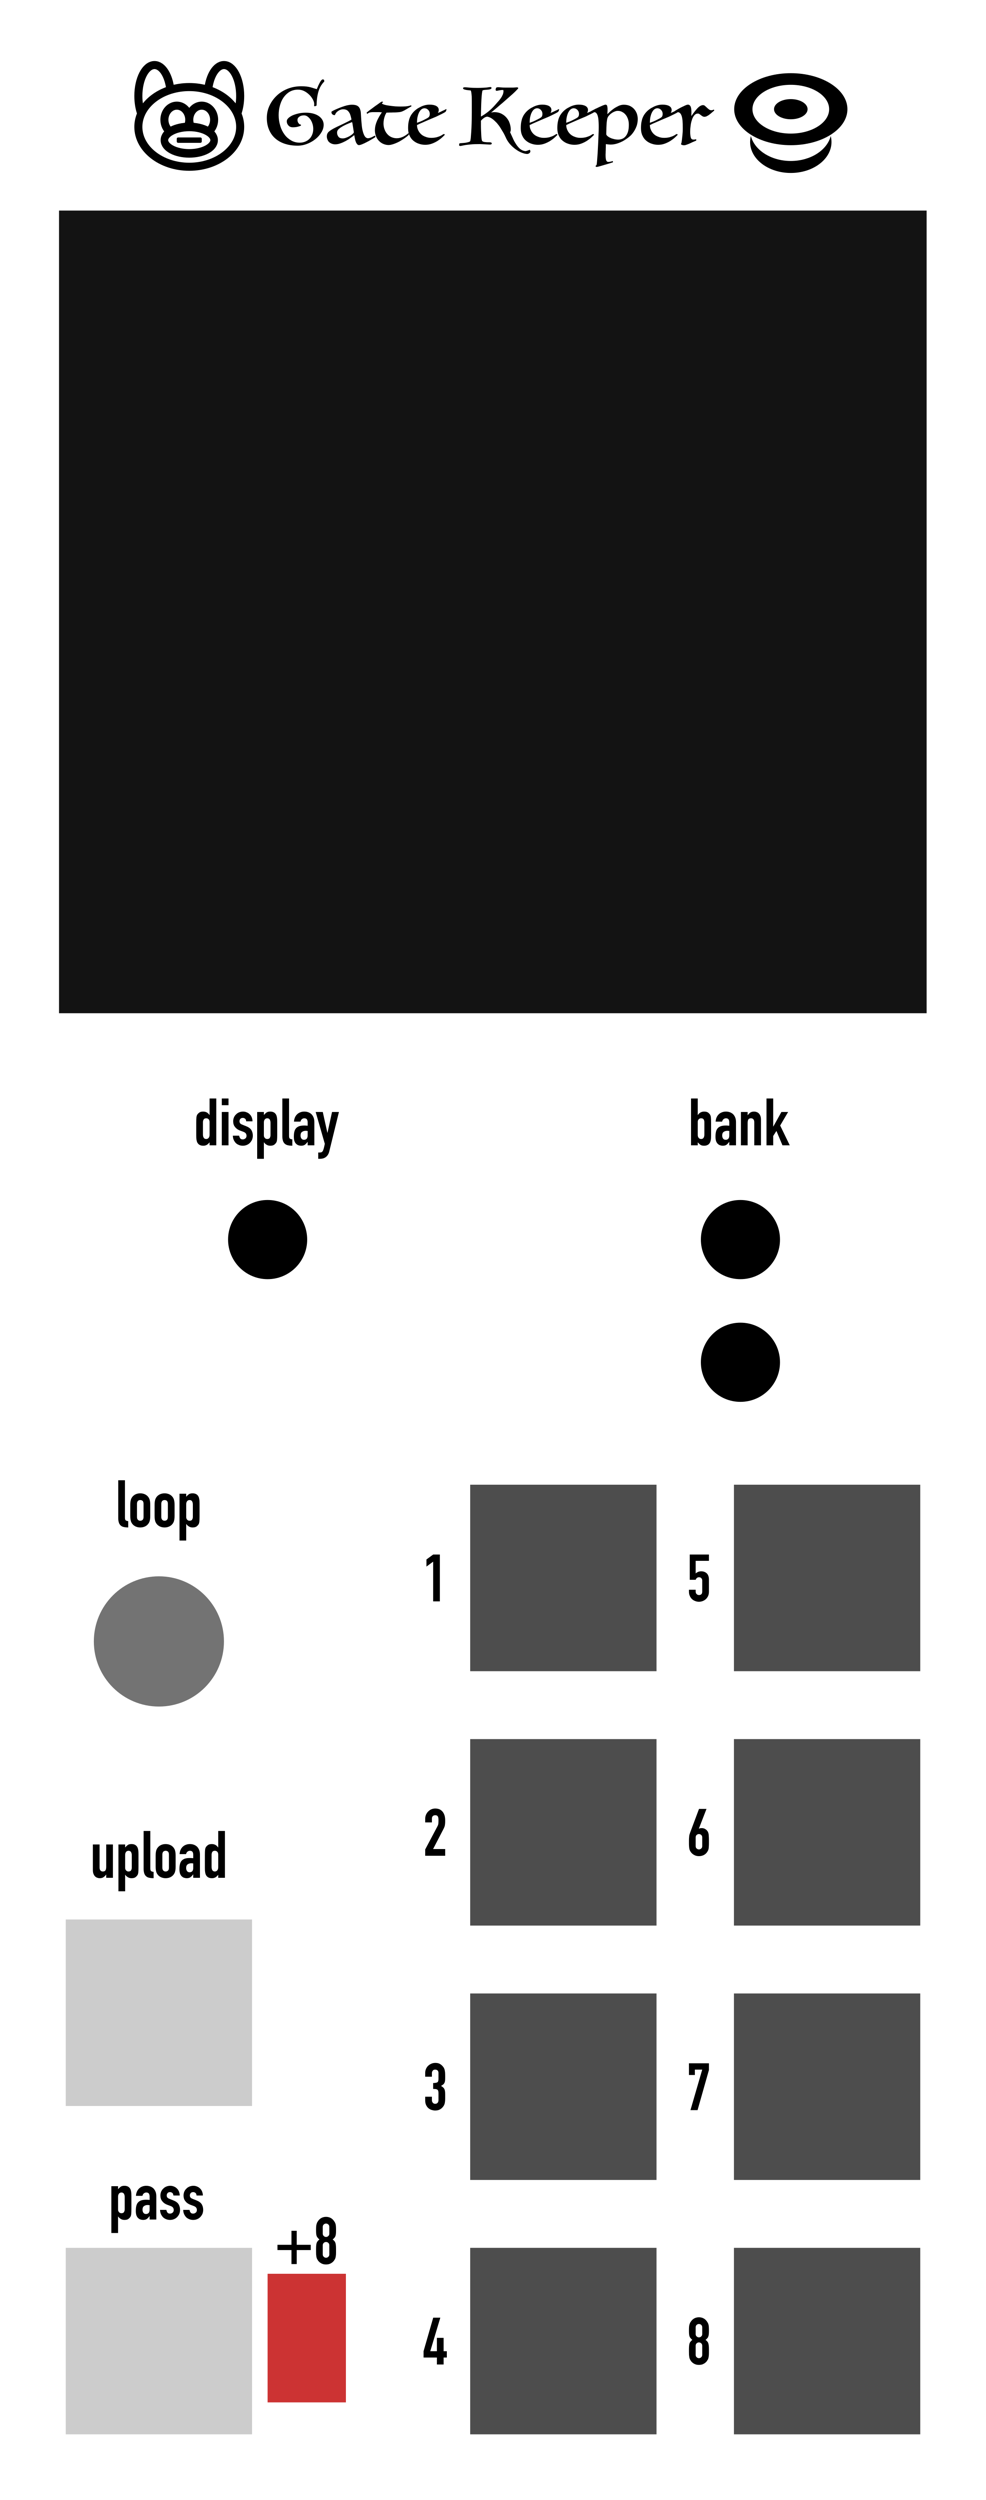 <?xml version="1.0" encoding="UTF-8" standalone="no"?>
<!DOCTYPE svg PUBLIC "-//W3C//DTD SVG 1.1//EN" "http://www.w3.org/Graphics/SVG/1.1/DTD/svg11.dtd">
<svg width="100%" height="100%" viewBox="0 0 150 380" version="1.1" xmlns="http://www.w3.org/2000/svg" xmlns:xlink="http://www.w3.org/1999/xlink" xml:space="preserve" xmlns:serif="http://www.serif.com/" style="fill-rule:evenodd;clip-rule:evenodd;stroke-linecap:round;stroke-linejoin:round;stroke-miterlimit:1.5;">
    <g transform="matrix(1,0,0,1,29.714,-2.485)">
        <g id="Eight" transform="matrix(1,0,0,1,30,0)">
            <g id="Output-output-P" serif:id="Output#output$P" transform="matrix(0.175,0,0,0.175,42.5,325.428)">
                <rect x="53.94" y="106.916" width="161.978" height="161.978" style="fill:rgb(77,77,77);"/>
            </g>
            <g transform="matrix(1,0,0,1,-50.887,243.565)">
                <g transform="matrix(10,0,0,10,95.643,118.306)">
                    <path d="M0.236,-0.566C0.236,-0.58 0.231,-0.592 0.221,-0.602C0.211,-0.611 0.199,-0.616 0.186,-0.616C0.173,-0.616 0.161,-0.611 0.151,-0.602C0.141,-0.592 0.136,-0.58 0.136,-0.566L0.136,-0.462C0.136,-0.448 0.141,-0.436 0.151,-0.427C0.161,-0.417 0.173,-0.412 0.186,-0.412C0.199,-0.412 0.211,-0.417 0.221,-0.427C0.231,-0.436 0.236,-0.448 0.236,-0.462L0.236,-0.566ZM0.034,-0.526C0.034,-0.545 0.035,-0.562 0.036,-0.576C0.037,-0.589 0.04,-0.601 0.043,-0.611C0.046,-0.621 0.049,-0.63 0.054,-0.638C0.059,-0.646 0.064,-0.654 0.071,-0.663C0.084,-0.68 0.101,-0.694 0.121,-0.704C0.141,-0.713 0.163,-0.718 0.186,-0.718C0.209,-0.718 0.231,-0.713 0.251,-0.704C0.271,-0.694 0.288,-0.68 0.301,-0.663C0.308,-0.654 0.313,-0.646 0.318,-0.638C0.323,-0.63 0.327,-0.621 0.33,-0.611C0.333,-0.601 0.335,-0.589 0.336,-0.576C0.337,-0.562 0.338,-0.545 0.338,-0.526C0.338,-0.505 0.338,-0.487 0.337,-0.472C0.336,-0.457 0.334,-0.444 0.331,-0.433C0.328,-0.422 0.323,-0.411 0.316,-0.403C0.309,-0.394 0.299,-0.384 0.287,-0.374C0.299,-0.365 0.309,-0.355 0.316,-0.346C0.323,-0.337 0.328,-0.326 0.331,-0.313C0.334,-0.3 0.336,-0.285 0.337,-0.267C0.338,-0.248 0.338,-0.226 0.338,-0.199C0.338,-0.177 0.338,-0.159 0.337,-0.145C0.336,-0.13 0.334,-0.118 0.332,-0.107C0.33,-0.096 0.327,-0.087 0.324,-0.08C0.32,-0.073 0.315,-0.065 0.31,-0.057C0.299,-0.04 0.283,-0.025 0.262,-0.013C0.241,-0 0.216,0.006 0.186,0.006C0.156,0.006 0.131,-0 0.11,-0.013C0.089,-0.025 0.073,-0.04 0.062,-0.057C0.057,-0.065 0.052,-0.073 0.049,-0.08C0.045,-0.087 0.042,-0.096 0.04,-0.107C0.038,-0.118 0.037,-0.13 0.035,-0.145C0.035,-0.159 0.034,-0.177 0.034,-0.199C0.034,-0.226 0.034,-0.248 0.035,-0.267C0.036,-0.285 0.038,-0.3 0.041,-0.313C0.044,-0.326 0.05,-0.337 0.057,-0.346C0.064,-0.355 0.073,-0.365 0.085,-0.374C0.073,-0.384 0.064,-0.394 0.057,-0.403C0.05,-0.411 0.044,-0.422 0.041,-0.433C0.038,-0.444 0.036,-0.457 0.035,-0.472C0.034,-0.487 0.034,-0.505 0.034,-0.526ZM0.236,-0.286C0.236,-0.3 0.231,-0.312 0.221,-0.322C0.211,-0.331 0.199,-0.336 0.186,-0.336C0.173,-0.336 0.161,-0.331 0.151,-0.322C0.141,-0.312 0.136,-0.3 0.136,-0.286L0.136,-0.146C0.136,-0.132 0.141,-0.12 0.151,-0.111C0.161,-0.101 0.173,-0.096 0.186,-0.096C0.199,-0.096 0.211,-0.101 0.221,-0.111C0.231,-0.12 0.236,-0.132 0.236,-0.146L0.236,-0.286Z" style="fill-rule:nonzero;"/>
                </g>
            </g>
        </g>
        <g id="Seven" transform="matrix(1,0,0,1,30,-38.663)">
            <g id="Output-output-P1" serif:id="Output#output$P" transform="matrix(0.175,0,0,0.175,42.5,325.428)">
                <rect x="53.94" y="106.916" width="161.978" height="161.978" style="fill:rgb(77,77,77);"/>
            </g>
            <g transform="matrix(1,0,0,1,-50.887,243.565)">
                <g transform="matrix(10,0,0,10,95.643,118.306)">
                    <path d="M0.236,-0.616L0.124,-0.616L0.124,-0.534L0.034,-0.534L0.034,-0.712L0.338,-0.712L0.338,-0.61L0.165,-0L0.057,-0L0.236,-0.616Z" style="fill-rule:nonzero;"/>
                </g>
            </g>
        </g>
        <g id="Six" transform="matrix(1,0,0,1,30,-77.326)">
            <g id="Output-output-P2" serif:id="Output#output$P" transform="matrix(0.175,0,0,0.175,42.5,325.428)">
                <rect x="53.94" y="106.916" width="161.978" height="161.978" style="fill:rgb(77,77,77);"/>
            </g>
            <g transform="matrix(1,0,0,1,-50.887,243.565)">
                <g transform="matrix(10,0,0,10,95.643,118.306)">
                    <path d="M0.185,-0.413L0.187,-0.411C0.19,-0.414 0.196,-0.416 0.203,-0.418C0.21,-0.419 0.219,-0.42 0.23,-0.42C0.248,-0.42 0.265,-0.416 0.28,-0.407C0.295,-0.398 0.307,-0.387 0.316,-0.374C0.321,-0.367 0.324,-0.359 0.327,-0.352C0.33,-0.345 0.332,-0.335 0.334,-0.323C0.335,-0.311 0.336,-0.296 0.337,-0.278C0.338,-0.259 0.338,-0.236 0.338,-0.208C0.338,-0.185 0.338,-0.166 0.337,-0.151C0.336,-0.136 0.335,-0.123 0.334,-0.113C0.332,-0.102 0.33,-0.093 0.327,-0.086C0.324,-0.079 0.32,-0.071 0.315,-0.063C0.302,-0.041 0.284,-0.024 0.262,-0.012C0.239,-0 0.214,0.006 0.186,0.006C0.158,0.006 0.133,-0 0.111,-0.013C0.089,-0.025 0.071,-0.042 0.058,-0.063C0.053,-0.071 0.049,-0.079 0.046,-0.086C0.043,-0.093 0.04,-0.102 0.039,-0.113C0.037,-0.123 0.036,-0.136 0.035,-0.151C0.034,-0.166 0.034,-0.185 0.034,-0.208C0.034,-0.23 0.034,-0.248 0.035,-0.263C0.036,-0.277 0.037,-0.289 0.038,-0.3C0.039,-0.31 0.041,-0.319 0.044,-0.328C0.047,-0.336 0.05,-0.345 0.053,-0.354L0.187,-0.712L0.301,-0.712L0.185,-0.413ZM0.236,-0.279C0.236,-0.294 0.231,-0.307 0.221,-0.316C0.211,-0.325 0.199,-0.33 0.186,-0.33C0.173,-0.33 0.161,-0.325 0.151,-0.316C0.141,-0.307 0.136,-0.294 0.136,-0.279L0.136,-0.147C0.136,-0.132 0.141,-0.119 0.151,-0.11C0.161,-0.101 0.173,-0.096 0.186,-0.096C0.199,-0.096 0.211,-0.101 0.221,-0.11C0.231,-0.119 0.236,-0.132 0.236,-0.147L0.236,-0.279Z" style="fill-rule:nonzero;"/>
                </g>
            </g>
        </g>
        <g id="Five" transform="matrix(1,0,0,1,30,-115.989)">
            <g id="Output-output-P3" serif:id="Output#output$P" transform="matrix(0.175,0,0,0.175,42.5,325.428)">
                <rect x="53.94" y="106.916" width="161.978" height="161.978" style="fill:rgb(77,77,77);"/>
            </g>
            <g transform="matrix(1,0,0,1,-50.887,243.565)">
                <g transform="matrix(10,0,0,10,95.643,118.306)">
                    <path d="M0.338,-0.616L0.136,-0.616L0.136,-0.424C0.145,-0.433 0.157,-0.441 0.172,-0.448C0.187,-0.454 0.203,-0.457 0.221,-0.457C0.256,-0.457 0.284,-0.446 0.306,-0.425C0.327,-0.404 0.338,-0.372 0.338,-0.331L0.338,-0.147C0.338,-0.123 0.334,-0.102 0.326,-0.083C0.317,-0.064 0.306,-0.048 0.292,-0.035C0.278,-0.022 0.262,-0.012 0.244,-0.005C0.225,0.002 0.206,0.006 0.186,0.006C0.166,0.006 0.147,0.002 0.129,-0.005C0.11,-0.012 0.094,-0.022 0.08,-0.035C0.066,-0.048 0.055,-0.064 0.047,-0.083C0.038,-0.102 0.034,-0.123 0.034,-0.147L0.034,-0.177L0.136,-0.177L0.136,-0.151C0.136,-0.134 0.141,-0.12 0.151,-0.111C0.16,-0.101 0.173,-0.096 0.188,-0.096C0.203,-0.096 0.215,-0.101 0.224,-0.11C0.232,-0.119 0.236,-0.132 0.236,-0.149L0.236,-0.316C0.236,-0.33 0.232,-0.342 0.223,-0.352C0.214,-0.362 0.202,-0.367 0.188,-0.367C0.179,-0.367 0.172,-0.366 0.166,-0.363C0.16,-0.36 0.155,-0.356 0.151,-0.352C0.147,-0.348 0.144,-0.344 0.141,-0.339C0.139,-0.334 0.137,-0.331 0.136,-0.328L0.046,-0.328L0.046,-0.712L0.338,-0.712L0.338,-0.616Z" style="fill-rule:nonzero;"/>
                </g>
            </g>
        </g>
        <g id="Four" transform="matrix(1,0,0,1,-10.124,0)">
            <g id="Output-output-P4" serif:id="Output#output$P" transform="matrix(0.175,0,0,0.175,42.5,325.428)">
                <rect x="53.94" y="106.916" width="161.978" height="161.978" style="fill:rgb(77,77,77);"/>
            </g>
            <g transform="matrix(1,0,0,1,-50.887,243.565)">
                <g transform="matrix(10,0,0,10,95.643,118.306)">
                    <path d="M0.212,-0.106L0.009,-0.106L0.009,-0.202L0.156,-0.712L0.264,-0.712L0.111,-0.202L0.212,-0.202L0.212,-0.405L0.314,-0.405L0.314,-0.202L0.363,-0.202L0.363,-0.106L0.314,-0.106L0.314,-0L0.212,-0L0.212,-0.106Z" style="fill-rule:nonzero;"/>
                </g>
            </g>
        </g>
        <g id="Three" transform="matrix(1,0,0,1,-10.124,-38.663)">
            <g id="Output-output-P5" serif:id="Output#output$P" transform="matrix(0.175,0,0,0.175,42.5,325.428)">
                <rect x="53.94" y="106.916" width="161.978" height="161.978" style="fill:rgb(77,77,77);"/>
            </g>
            <g transform="matrix(1,0,0,1,-50.887,243.565)">
                <g transform="matrix(10,0,0,10,95.643,118.306)">
                    <path d="M0.155,-0.412C0.186,-0.412 0.207,-0.416 0.219,-0.423C0.23,-0.43 0.236,-0.447 0.236,-0.474L0.236,-0.566C0.236,-0.581 0.232,-0.593 0.223,-0.602C0.214,-0.611 0.201,-0.616 0.186,-0.616C0.168,-0.616 0.155,-0.61 0.148,-0.599C0.14,-0.588 0.136,-0.577 0.136,-0.566L0.136,-0.508L0.034,-0.508L0.034,-0.567C0.034,-0.588 0.038,-0.607 0.046,-0.626C0.054,-0.645 0.065,-0.661 0.079,-0.674C0.093,-0.687 0.109,-0.698 0.128,-0.706C0.147,-0.714 0.167,-0.718 0.188,-0.718C0.216,-0.718 0.239,-0.713 0.258,-0.702C0.276,-0.691 0.29,-0.679 0.299,-0.668C0.306,-0.66 0.312,-0.652 0.317,-0.644C0.322,-0.635 0.326,-0.625 0.329,-0.615C0.332,-0.604 0.334,-0.59 0.336,-0.575C0.337,-0.559 0.338,-0.54 0.338,-0.517C0.338,-0.492 0.338,-0.472 0.337,-0.457C0.336,-0.442 0.333,-0.429 0.329,-0.419C0.324,-0.408 0.318,-0.399 0.31,-0.392C0.301,-0.385 0.29,-0.377 0.275,-0.368C0.291,-0.358 0.303,-0.349 0.312,-0.34C0.32,-0.331 0.326,-0.321 0.33,-0.31C0.334,-0.298 0.336,-0.284 0.337,-0.268C0.338,-0.251 0.338,-0.23 0.338,-0.205C0.338,-0.182 0.338,-0.162 0.337,-0.147C0.336,-0.132 0.334,-0.119 0.332,-0.109C0.33,-0.098 0.327,-0.089 0.324,-0.082C0.321,-0.075 0.316,-0.067 0.311,-0.059C0.298,-0.04 0.282,-0.025 0.262,-0.013C0.242,-0 0.216,0.006 0.185,0.006C0.169,0.006 0.152,0.003 0.134,-0.002C0.116,-0.007 0.1,-0.016 0.085,-0.028C0.07,-0.04 0.058,-0.056 0.049,-0.075C0.039,-0.094 0.034,-0.118 0.034,-0.146L0.034,-0.204L0.136,-0.204L0.136,-0.151C0.136,-0.135 0.141,-0.122 0.15,-0.112C0.159,-0.101 0.171,-0.096 0.186,-0.096C0.201,-0.096 0.214,-0.101 0.223,-0.112C0.232,-0.122 0.236,-0.136 0.236,-0.153L0.236,-0.255C0.236,-0.269 0.235,-0.28 0.233,-0.289C0.23,-0.298 0.226,-0.305 0.22,-0.31C0.214,-0.315 0.206,-0.318 0.196,-0.32C0.185,-0.321 0.172,-0.322 0.155,-0.322L0.155,-0.412Z" style="fill-rule:nonzero;"/>
                </g>
            </g>
        </g>
        <g id="Two" transform="matrix(1,0,0,1,-10.124,-77.326)">
            <g id="Output-output-P6" serif:id="Output#output$P" transform="matrix(0.175,0,0,0.175,42.5,325.428)">
                <rect x="53.94" y="106.916" width="161.978" height="161.978" style="fill:rgb(77,77,77);"/>
            </g>
            <g transform="matrix(1,0,0,1,-50.887,243.565)">
                <g transform="matrix(10,0,0,10,95.643,118.306)">
                    <path d="M0.034,-0.096L0.218,-0.443C0.227,-0.46 0.233,-0.475 0.234,-0.489C0.235,-0.501 0.236,-0.518 0.236,-0.537C0.236,-0.546 0.236,-0.555 0.235,-0.565C0.234,-0.574 0.233,-0.583 0.23,-0.59C0.227,-0.597 0.222,-0.604 0.215,-0.609C0.208,-0.614 0.199,-0.616 0.186,-0.616C0.171,-0.616 0.159,-0.612 0.15,-0.603C0.141,-0.594 0.136,-0.582 0.136,-0.565L0.136,-0.507L0.034,-0.507L0.034,-0.563C0.034,-0.584 0.038,-0.604 0.046,-0.623C0.054,-0.642 0.065,-0.658 0.079,-0.672C0.092,-0.686 0.108,-0.697 0.127,-0.706C0.146,-0.714 0.166,-0.718 0.187,-0.718C0.214,-0.718 0.236,-0.713 0.256,-0.704C0.275,-0.694 0.29,-0.681 0.303,-0.664C0.315,-0.647 0.324,-0.628 0.33,-0.607C0.335,-0.586 0.338,-0.563 0.338,-0.539C0.338,-0.522 0.338,-0.507 0.337,-0.496C0.336,-0.484 0.335,-0.473 0.333,-0.462C0.331,-0.451 0.328,-0.441 0.323,-0.43C0.318,-0.419 0.312,-0.406 0.304,-0.391L0.154,-0.102L0.338,-0.102L0.338,-0L0.034,-0L0.034,-0.096Z" style="fill-rule:nonzero;"/>
                </g>
            </g>
        </g>
        <g id="One" transform="matrix(1,0,0,1,-10.124,-115.989)">
            <g id="Output-output-P7" serif:id="Output#output$P" transform="matrix(0.175,0,0,0.175,42.5,325.428)">
                <rect x="53.94" y="106.916" width="161.978" height="161.978" style="fill:rgb(77,77,77);"/>
            </g>
            <g transform="matrix(1,0,0,1,-50.887,243.565)">
                <g transform="matrix(10,0,0,10,95.643,118.306)">
                    <path d="M0.155,-0.604L0.053,-0.529L0.053,-0.637L0.155,-0.712L0.257,-0.712L0.257,-0L0.155,-0L0.155,-0.604Z" style="fill-rule:nonzero;"/>
                </g>
            </g>
        </g>
    </g>
    <g transform="matrix(1,0,0,1,-54.18,-108.215)">
        <g transform="matrix(1,0,0,1,83.894,105.73)">
            <g id="Offset-switch" serif:id="Offset#switch" transform="matrix(1,0,0,0.755,-57.091,311.476)">
                <rect x="68.086" y="48.482" width="11.914" height="25.893" style="fill:rgb(204,51,51);"/>
            </g>
            <g transform="matrix(1,0,0,1,-92.071,228.301)">
                <g transform="matrix(10,0,0,10,104.098,118.306)">
                    <path d="M0.26,-0.506L0.34,-0.506L0.34,-0.293L0.553,-0.293L0.553,-0.213L0.34,-0.213L0.34,-0L0.26,-0L0.26,-0.213L0.047,-0.213L0.047,-0.293L0.26,-0.293L0.26,-0.506Z" style="fill-rule:nonzero;"/>
                </g>
                <g transform="matrix(10,0,0,10,110.098,118.306)">
                    <path d="M0.236,-0.566C0.236,-0.58 0.231,-0.592 0.221,-0.602C0.211,-0.611 0.199,-0.616 0.186,-0.616C0.173,-0.616 0.161,-0.611 0.151,-0.602C0.141,-0.592 0.136,-0.58 0.136,-0.566L0.136,-0.462C0.136,-0.448 0.141,-0.436 0.151,-0.427C0.161,-0.417 0.173,-0.412 0.186,-0.412C0.199,-0.412 0.211,-0.417 0.221,-0.427C0.231,-0.436 0.236,-0.448 0.236,-0.462L0.236,-0.566ZM0.034,-0.526C0.034,-0.545 0.035,-0.562 0.036,-0.576C0.037,-0.589 0.04,-0.601 0.043,-0.611C0.046,-0.621 0.049,-0.63 0.054,-0.638C0.059,-0.646 0.064,-0.654 0.071,-0.663C0.084,-0.68 0.101,-0.694 0.121,-0.704C0.141,-0.713 0.163,-0.718 0.186,-0.718C0.209,-0.718 0.231,-0.713 0.251,-0.704C0.271,-0.694 0.288,-0.68 0.301,-0.663C0.308,-0.654 0.313,-0.646 0.318,-0.638C0.323,-0.63 0.327,-0.621 0.33,-0.611C0.333,-0.601 0.335,-0.589 0.336,-0.576C0.337,-0.562 0.338,-0.545 0.338,-0.526C0.338,-0.505 0.338,-0.487 0.337,-0.472C0.336,-0.457 0.334,-0.444 0.331,-0.433C0.328,-0.422 0.323,-0.411 0.316,-0.403C0.309,-0.394 0.299,-0.384 0.287,-0.374C0.299,-0.365 0.309,-0.355 0.316,-0.346C0.323,-0.337 0.328,-0.326 0.331,-0.313C0.334,-0.3 0.336,-0.285 0.337,-0.267C0.338,-0.248 0.338,-0.226 0.338,-0.199C0.338,-0.177 0.338,-0.159 0.337,-0.145C0.336,-0.13 0.334,-0.118 0.332,-0.107C0.33,-0.096 0.327,-0.087 0.324,-0.08C0.32,-0.073 0.315,-0.065 0.31,-0.057C0.299,-0.04 0.283,-0.025 0.262,-0.013C0.241,-0 0.216,0.006 0.186,0.006C0.156,0.006 0.131,-0 0.11,-0.013C0.089,-0.025 0.073,-0.04 0.062,-0.057C0.057,-0.065 0.052,-0.073 0.049,-0.08C0.045,-0.087 0.042,-0.096 0.04,-0.107C0.038,-0.118 0.037,-0.13 0.035,-0.145C0.035,-0.159 0.034,-0.177 0.034,-0.199C0.034,-0.226 0.034,-0.248 0.035,-0.267C0.036,-0.285 0.038,-0.3 0.041,-0.313C0.044,-0.326 0.05,-0.337 0.057,-0.346C0.064,-0.355 0.073,-0.365 0.085,-0.374C0.073,-0.384 0.064,-0.394 0.057,-0.403C0.05,-0.411 0.044,-0.422 0.041,-0.433C0.038,-0.444 0.036,-0.457 0.035,-0.472C0.034,-0.487 0.034,-0.505 0.034,-0.526ZM0.236,-0.286C0.236,-0.3 0.231,-0.312 0.221,-0.322C0.211,-0.331 0.199,-0.336 0.186,-0.336C0.173,-0.336 0.161,-0.331 0.151,-0.322C0.141,-0.312 0.136,-0.3 0.136,-0.286L0.136,-0.146C0.136,-0.132 0.141,-0.12 0.151,-0.111C0.161,-0.101 0.173,-0.096 0.186,-0.096C0.199,-0.096 0.211,-0.101 0.221,-0.111C0.231,-0.12 0.236,-0.132 0.236,-0.146L0.236,-0.286Z" style="fill-rule:nonzero;"/>
                </g>
            </g>
            <g id="Pass-input-P" serif:id="Pass#input$P" transform="matrix(0.175,0,0,0.175,-29.153,325.428)">
                <rect x="53.94" y="106.916" width="161.978" height="161.978" style="fill:rgb(204,204,204);"/>
            </g>
            <g transform="matrix(1,0,0,1,-103.381,221.531)">
                <g transform="matrix(10,0,0,10,90.188,118.306)">
                    <path d="M0.042,-0.507L0.144,-0.507L0.144,-0.461C0.157,-0.476 0.17,-0.488 0.183,-0.498C0.196,-0.508 0.216,-0.513 0.241,-0.513C0.283,-0.513 0.313,-0.497 0.33,-0.465C0.336,-0.454 0.34,-0.44 0.343,-0.423C0.346,-0.406 0.347,-0.384 0.347,-0.356L0.347,-0.163C0.347,-0.126 0.346,-0.099 0.344,-0.082C0.342,-0.065 0.338,-0.051 0.331,-0.04C0.322,-0.027 0.311,-0.016 0.298,-0.007C0.284,0.002 0.265,0.006 0.24,0.006C0.22,0.006 0.202,0.001 0.187,-0.008C0.171,-0.017 0.157,-0.029 0.146,-0.046L0.144,-0.046L0.144,0.205L0.042,0.205L0.042,-0.507ZM0.245,-0.342C0.245,-0.363 0.241,-0.379 0.233,-0.392C0.225,-0.405 0.212,-0.411 0.195,-0.411C0.18,-0.411 0.167,-0.405 0.158,-0.394C0.149,-0.382 0.144,-0.367 0.144,-0.348L0.144,-0.151C0.144,-0.135 0.149,-0.122 0.159,-0.112C0.168,-0.101 0.18,-0.096 0.195,-0.096C0.214,-0.096 0.228,-0.102 0.234,-0.114C0.242,-0.126 0.245,-0.14 0.245,-0.156L0.245,-0.342Z" style="fill-rule:nonzero;"/>
                </g>
                <g transform="matrix(10,0,0,10,94.078,118.306)">
                    <path d="M0.235,-0.052L0.233,-0.052C0.22,-0.033 0.206,-0.019 0.193,-0.009C0.179,0.001 0.16,0.006 0.135,0.006C0.123,0.006 0.111,0.004 0.098,0C0.085,-0.003 0.074,-0.01 0.063,-0.02C0.051,-0.029 0.043,-0.043 0.035,-0.061C0.029,-0.078 0.025,-0.101 0.025,-0.129C0.025,-0.158 0.027,-0.183 0.032,-0.204C0.037,-0.226 0.045,-0.244 0.058,-0.259C0.07,-0.273 0.086,-0.283 0.107,-0.291C0.128,-0.298 0.154,-0.301 0.186,-0.301C0.193,-0.301 0.201,-0.301 0.208,-0.3C0.215,-0.299 0.224,-0.299 0.235,-0.298L0.235,-0.351C0.235,-0.368 0.231,-0.383 0.224,-0.394C0.217,-0.405 0.203,-0.411 0.184,-0.411C0.171,-0.411 0.159,-0.407 0.148,-0.398C0.137,-0.389 0.129,-0.377 0.126,-0.36L0.027,-0.36C0.03,-0.406 0.046,-0.443 0.073,-0.47C0.086,-0.483 0.102,-0.494 0.121,-0.501C0.14,-0.509 0.161,-0.513 0.184,-0.513C0.205,-0.513 0.225,-0.51 0.244,-0.503C0.263,-0.496 0.279,-0.486 0.293,-0.473C0.306,-0.46 0.317,-0.443 0.325,-0.423C0.333,-0.403 0.337,-0.38 0.337,-0.353L0.337,-0L0.235,-0L0.235,-0.052ZM0.235,-0.218C0.224,-0.22 0.214,-0.221 0.207,-0.221C0.185,-0.221 0.166,-0.216 0.151,-0.205C0.135,-0.195 0.127,-0.176 0.127,-0.149C0.127,-0.13 0.132,-0.114 0.141,-0.102C0.15,-0.09 0.163,-0.084 0.18,-0.084C0.197,-0.084 0.211,-0.09 0.221,-0.101C0.23,-0.112 0.235,-0.128 0.235,-0.149L0.235,-0.218Z" style="fill-rule:nonzero;"/>
                </g>
                <g transform="matrix(10,0,0,10,97.778,118.306)">
                    <path d="M0.227,-0.365C0.226,-0.382 0.221,-0.395 0.211,-0.404C0.2,-0.413 0.188,-0.417 0.175,-0.417C0.159,-0.417 0.147,-0.412 0.138,-0.402C0.129,-0.391 0.125,-0.379 0.125,-0.366C0.125,-0.357 0.127,-0.347 0.132,-0.339C0.137,-0.33 0.149,-0.321 0.168,-0.314L0.228,-0.29C0.266,-0.275 0.292,-0.255 0.307,-0.23C0.321,-0.205 0.328,-0.177 0.328,-0.147C0.328,-0.126 0.324,-0.106 0.317,-0.087C0.309,-0.069 0.298,-0.053 0.285,-0.039C0.272,-0.025 0.256,-0.014 0.237,-0.006C0.218,0.002 0.198,0.006 0.176,0.006C0.156,0.006 0.137,0.003 0.119,-0.004C0.101,-0.011 0.085,-0.02 0.071,-0.033C0.058,-0.046 0.047,-0.062 0.038,-0.081C0.029,-0.1 0.025,-0.122 0.024,-0.147L0.12,-0.147C0.122,-0.133 0.127,-0.12 0.135,-0.108C0.142,-0.096 0.156,-0.09 0.175,-0.09C0.19,-0.09 0.203,-0.095 0.215,-0.105C0.226,-0.114 0.232,-0.128 0.232,-0.145C0.232,-0.159 0.228,-0.171 0.221,-0.181C0.214,-0.191 0.2,-0.2 0.181,-0.207L0.132,-0.225C0.1,-0.237 0.075,-0.255 0.057,-0.279C0.038,-0.302 0.029,-0.331 0.029,-0.365C0.029,-0.386 0.033,-0.406 0.041,-0.425C0.049,-0.443 0.06,-0.459 0.074,-0.471C0.087,-0.485 0.103,-0.495 0.121,-0.502C0.139,-0.509 0.158,-0.513 0.179,-0.513C0.2,-0.513 0.219,-0.509 0.236,-0.501C0.254,-0.494 0.269,-0.484 0.282,-0.47C0.295,-0.458 0.305,-0.442 0.312,-0.424C0.319,-0.405 0.323,-0.386 0.323,-0.365L0.227,-0.365Z" style="fill-rule:nonzero;"/>
                </g>
                <g transform="matrix(10,0,0,10,101.298,118.306)">
                    <path d="M0.227,-0.365C0.226,-0.382 0.221,-0.395 0.211,-0.404C0.2,-0.413 0.188,-0.417 0.175,-0.417C0.159,-0.417 0.147,-0.412 0.138,-0.402C0.129,-0.391 0.125,-0.379 0.125,-0.366C0.125,-0.357 0.127,-0.347 0.132,-0.339C0.137,-0.33 0.149,-0.321 0.168,-0.314L0.228,-0.29C0.266,-0.275 0.292,-0.255 0.307,-0.23C0.321,-0.205 0.328,-0.177 0.328,-0.147C0.328,-0.126 0.324,-0.106 0.317,-0.087C0.309,-0.069 0.298,-0.053 0.285,-0.039C0.272,-0.025 0.256,-0.014 0.237,-0.006C0.218,0.002 0.198,0.006 0.176,0.006C0.156,0.006 0.137,0.003 0.119,-0.004C0.101,-0.011 0.085,-0.02 0.071,-0.033C0.058,-0.046 0.047,-0.062 0.038,-0.081C0.029,-0.1 0.025,-0.122 0.024,-0.147L0.12,-0.147C0.122,-0.133 0.127,-0.12 0.135,-0.108C0.142,-0.096 0.156,-0.09 0.175,-0.09C0.19,-0.09 0.203,-0.095 0.215,-0.105C0.226,-0.114 0.232,-0.128 0.232,-0.145C0.232,-0.159 0.228,-0.171 0.221,-0.181C0.214,-0.191 0.2,-0.2 0.181,-0.207L0.132,-0.225C0.1,-0.237 0.075,-0.255 0.057,-0.279C0.038,-0.302 0.029,-0.331 0.029,-0.365C0.029,-0.386 0.033,-0.406 0.041,-0.425C0.049,-0.443 0.06,-0.459 0.074,-0.471C0.087,-0.485 0.103,-0.495 0.121,-0.502C0.139,-0.509 0.158,-0.513 0.179,-0.513C0.2,-0.513 0.219,-0.509 0.236,-0.501C0.254,-0.494 0.269,-0.484 0.282,-0.47C0.295,-0.458 0.305,-0.442 0.312,-0.424C0.319,-0.405 0.323,-0.386 0.323,-0.365L0.227,-0.365Z" style="fill-rule:nonzero;"/>
                </g>
            </g>
        </g>
        <g transform="matrix(1,0,0,1,0,20.901)">
            <g id="Upload-input" serif:id="Upload#input" transform="matrix(0.175,0,0,0.175,54.74,360.351)">
                <rect x="53.94" y="106.916" width="161.978" height="161.978" style="fill:rgb(204,204,204);"/>
            </g>
            <g transform="matrix(1,0,0,1,-21.31,254.42)">
                <g transform="matrix(10,0,0,10,89.198,118.306)">
                    <path d="M0.347,-0L0.245,-0L0.245,-0.049L0.243,-0.049C0.232,-0.033 0.22,-0.02 0.204,-0.01C0.19,0.001 0.17,0.006 0.147,0.006C0.134,0.006 0.122,0.004 0.109,-0.001C0.096,-0.005 0.085,-0.012 0.075,-0.022C0.065,-0.032 0.057,-0.045 0.051,-0.061C0.045,-0.076 0.042,-0.095 0.042,-0.118L0.042,-0.507L0.144,-0.507L0.144,-0.156C0.144,-0.137 0.148,-0.123 0.157,-0.112C0.166,-0.101 0.178,-0.096 0.194,-0.096C0.213,-0.096 0.227,-0.102 0.234,-0.114C0.241,-0.126 0.245,-0.143 0.245,-0.166L0.245,-0.507L0.347,-0.507L0.347,-0Z" style="fill-rule:nonzero;"/>
                </g>
                <g transform="matrix(10,0,0,10,93.088,118.306)">
                    <path d="M0.042,-0.507L0.144,-0.507L0.144,-0.461C0.157,-0.476 0.17,-0.488 0.183,-0.498C0.196,-0.508 0.216,-0.513 0.241,-0.513C0.283,-0.513 0.313,-0.497 0.33,-0.465C0.336,-0.454 0.34,-0.44 0.343,-0.423C0.346,-0.406 0.347,-0.384 0.347,-0.356L0.347,-0.163C0.347,-0.126 0.346,-0.099 0.344,-0.082C0.342,-0.065 0.338,-0.051 0.331,-0.04C0.322,-0.027 0.311,-0.016 0.298,-0.007C0.284,0.002 0.265,0.006 0.24,0.006C0.22,0.006 0.202,0.001 0.187,-0.008C0.171,-0.017 0.157,-0.029 0.146,-0.046L0.144,-0.046L0.144,0.205L0.042,0.205L0.042,-0.507ZM0.245,-0.342C0.245,-0.363 0.241,-0.379 0.233,-0.392C0.225,-0.405 0.212,-0.411 0.195,-0.411C0.18,-0.411 0.167,-0.405 0.158,-0.394C0.149,-0.382 0.144,-0.367 0.144,-0.348L0.144,-0.151C0.144,-0.135 0.149,-0.122 0.159,-0.112C0.168,-0.101 0.18,-0.096 0.195,-0.096C0.214,-0.096 0.228,-0.102 0.234,-0.114C0.242,-0.126 0.245,-0.14 0.245,-0.156L0.245,-0.342Z" style="fill-rule:nonzero;"/>
                </g>
                <g transform="matrix(10,0,0,10,96.978,118.306)">
                    <path d="M0.036,-0.712L0.138,-0.712L0.138,-0.143C0.138,-0.124 0.141,-0.111 0.149,-0.103C0.156,-0.097 0.169,-0.092 0.188,-0.09L0.188,0.006C0.165,0.006 0.143,0.004 0.125,0C0.106,-0.003 0.09,-0.01 0.077,-0.021C0.064,-0.031 0.054,-0.045 0.047,-0.064C0.04,-0.083 0.036,-0.107 0.036,-0.136L0.036,-0.712Z" style="fill-rule:nonzero;"/>
                </g>
                <g transform="matrix(10,0,0,10,98.838,118.306)">
                    <path d="M0.033,-0.337C0.033,-0.358 0.034,-0.377 0.037,-0.394C0.04,-0.411 0.045,-0.427 0.052,-0.44C0.064,-0.462 0.081,-0.48 0.104,-0.493C0.127,-0.506 0.154,-0.513 0.185,-0.513C0.216,-0.513 0.243,-0.506 0.266,-0.493C0.289,-0.48 0.306,-0.462 0.318,-0.44C0.325,-0.427 0.33,-0.411 0.333,-0.394C0.336,-0.377 0.337,-0.358 0.337,-0.337L0.337,-0.17C0.337,-0.149 0.336,-0.13 0.333,-0.113C0.33,-0.096 0.325,-0.08 0.318,-0.067C0.306,-0.045 0.289,-0.027 0.266,-0.014C0.243,-0.001 0.216,0.006 0.185,0.006C0.154,0.006 0.127,-0.001 0.104,-0.014C0.081,-0.027 0.064,-0.045 0.052,-0.067C0.045,-0.08 0.04,-0.096 0.037,-0.113C0.034,-0.13 0.033,-0.149 0.033,-0.17L0.033,-0.337ZM0.135,-0.154C0.135,-0.135 0.14,-0.12 0.149,-0.111C0.158,-0.101 0.17,-0.096 0.185,-0.096C0.2,-0.096 0.213,-0.101 0.222,-0.111C0.231,-0.12 0.235,-0.135 0.235,-0.154L0.235,-0.353C0.235,-0.372 0.231,-0.387 0.222,-0.397C0.213,-0.406 0.2,-0.411 0.185,-0.411C0.17,-0.411 0.158,-0.406 0.149,-0.397C0.14,-0.387 0.135,-0.372 0.135,-0.353L0.135,-0.154Z" style="fill-rule:nonzero;"/>
                </g>
                <g transform="matrix(10,0,0,10,102.538,118.306)">
                    <path d="M0.235,-0.052L0.233,-0.052C0.22,-0.033 0.206,-0.019 0.193,-0.009C0.179,0.001 0.16,0.006 0.135,0.006C0.123,0.006 0.111,0.004 0.098,0C0.085,-0.003 0.074,-0.01 0.063,-0.02C0.051,-0.029 0.043,-0.043 0.035,-0.061C0.029,-0.078 0.025,-0.101 0.025,-0.129C0.025,-0.158 0.027,-0.183 0.032,-0.204C0.037,-0.226 0.045,-0.244 0.058,-0.259C0.07,-0.273 0.086,-0.283 0.107,-0.291C0.128,-0.298 0.154,-0.301 0.186,-0.301C0.193,-0.301 0.201,-0.301 0.208,-0.3C0.215,-0.299 0.224,-0.299 0.235,-0.298L0.235,-0.351C0.235,-0.368 0.231,-0.383 0.224,-0.394C0.217,-0.405 0.203,-0.411 0.184,-0.411C0.171,-0.411 0.159,-0.407 0.148,-0.398C0.137,-0.389 0.129,-0.377 0.126,-0.36L0.027,-0.36C0.03,-0.406 0.046,-0.443 0.073,-0.47C0.086,-0.483 0.102,-0.494 0.121,-0.501C0.14,-0.509 0.161,-0.513 0.184,-0.513C0.205,-0.513 0.225,-0.51 0.244,-0.503C0.263,-0.496 0.279,-0.486 0.293,-0.473C0.306,-0.46 0.317,-0.443 0.325,-0.423C0.333,-0.403 0.337,-0.38 0.337,-0.353L0.337,-0L0.235,-0L0.235,-0.052ZM0.235,-0.218C0.224,-0.22 0.214,-0.221 0.207,-0.221C0.185,-0.221 0.166,-0.216 0.151,-0.205C0.135,-0.195 0.127,-0.176 0.127,-0.149C0.127,-0.13 0.132,-0.114 0.141,-0.102C0.15,-0.09 0.163,-0.084 0.18,-0.084C0.197,-0.084 0.211,-0.09 0.221,-0.101C0.23,-0.112 0.235,-0.128 0.235,-0.149L0.235,-0.218Z" style="fill-rule:nonzero;"/>
                </g>
                <g transform="matrix(10,0,0,10,106.238,118.306)">
                    <path d="M0.144,-0.165C0.144,-0.144 0.148,-0.128 0.156,-0.115C0.164,-0.102 0.177,-0.096 0.194,-0.096C0.209,-0.096 0.222,-0.102 0.231,-0.114C0.24,-0.125 0.245,-0.14 0.245,-0.159L0.245,-0.356C0.245,-0.372 0.24,-0.385 0.231,-0.396C0.221,-0.406 0.209,-0.411 0.194,-0.411C0.175,-0.411 0.162,-0.405 0.155,-0.393C0.148,-0.381 0.144,-0.367 0.144,-0.351L0.144,-0.165ZM0.245,-0.046C0.238,-0.039 0.232,-0.032 0.226,-0.025C0.22,-0.019 0.213,-0.014 0.206,-0.009C0.199,-0.004 0.19,-0.001 0.181,0.002C0.172,0.005 0.161,0.006 0.148,0.006C0.106,0.006 0.076,-0.01 0.059,-0.042C0.053,-0.053 0.049,-0.067 0.046,-0.084C0.043,-0.101 0.042,-0.123 0.042,-0.151L0.042,-0.344C0.042,-0.381 0.043,-0.408 0.045,-0.425C0.047,-0.442 0.051,-0.456 0.058,-0.467C0.067,-0.48 0.078,-0.491 0.092,-0.5C0.105,-0.509 0.124,-0.513 0.149,-0.513C0.169,-0.513 0.187,-0.508 0.203,-0.5C0.218,-0.491 0.232,-0.478 0.243,-0.461L0.245,-0.461L0.245,-0.712L0.347,-0.712L0.347,-0L0.245,-0L0.245,-0.046Z" style="fill-rule:nonzero;"/>
                </g>
            </g>
        </g>
        <g transform="matrix(1,0,0,1,-35.827,-113.249)">
            <g id="Loop-ledbutton" serif:id="Loop#ledbutton" transform="matrix(1,0,0,1,12.872,160.708)">
                <circle cx="101.308" cy="310.24" r="9.898" style="fill:rgb(115,115,115);"/>
            </g>
            <g transform="matrix(1,0,0,1,18.437,335.261)">
                <g transform="matrix(10,0,0,10,89.198,118.306)">
                    <path d="M0.036,-0.712L0.138,-0.712L0.138,-0.143C0.138,-0.124 0.141,-0.111 0.149,-0.103C0.156,-0.097 0.169,-0.092 0.188,-0.09L0.188,0.006C0.165,0.006 0.143,0.004 0.125,0C0.106,-0.003 0.09,-0.01 0.077,-0.021C0.064,-0.031 0.054,-0.045 0.047,-0.064C0.04,-0.083 0.036,-0.107 0.036,-0.136L0.036,-0.712Z" style="fill-rule:nonzero;"/>
                </g>
                <g transform="matrix(10,0,0,10,91.058,118.306)">
                    <path d="M0.033,-0.337C0.033,-0.358 0.034,-0.377 0.037,-0.394C0.04,-0.411 0.045,-0.427 0.052,-0.44C0.064,-0.462 0.081,-0.48 0.104,-0.493C0.127,-0.506 0.154,-0.513 0.185,-0.513C0.216,-0.513 0.243,-0.506 0.266,-0.493C0.289,-0.48 0.306,-0.462 0.318,-0.44C0.325,-0.427 0.33,-0.411 0.333,-0.394C0.336,-0.377 0.337,-0.358 0.337,-0.337L0.337,-0.17C0.337,-0.149 0.336,-0.13 0.333,-0.113C0.33,-0.096 0.325,-0.08 0.318,-0.067C0.306,-0.045 0.289,-0.027 0.266,-0.014C0.243,-0.001 0.216,0.006 0.185,0.006C0.154,0.006 0.127,-0.001 0.104,-0.014C0.081,-0.027 0.064,-0.045 0.052,-0.067C0.045,-0.08 0.04,-0.096 0.037,-0.113C0.034,-0.13 0.033,-0.149 0.033,-0.17L0.033,-0.337ZM0.135,-0.154C0.135,-0.135 0.14,-0.12 0.149,-0.111C0.158,-0.101 0.17,-0.096 0.185,-0.096C0.2,-0.096 0.213,-0.101 0.222,-0.111C0.231,-0.12 0.235,-0.135 0.235,-0.154L0.235,-0.353C0.235,-0.372 0.231,-0.387 0.222,-0.397C0.213,-0.406 0.2,-0.411 0.185,-0.411C0.17,-0.411 0.158,-0.406 0.149,-0.397C0.14,-0.387 0.135,-0.372 0.135,-0.353L0.135,-0.154Z" style="fill-rule:nonzero;"/>
                </g>
                <g transform="matrix(10,0,0,10,94.758,118.306)">
                    <path d="M0.033,-0.337C0.033,-0.358 0.034,-0.377 0.037,-0.394C0.04,-0.411 0.045,-0.427 0.052,-0.44C0.064,-0.462 0.081,-0.48 0.104,-0.493C0.127,-0.506 0.154,-0.513 0.185,-0.513C0.216,-0.513 0.243,-0.506 0.266,-0.493C0.289,-0.48 0.306,-0.462 0.318,-0.44C0.325,-0.427 0.33,-0.411 0.333,-0.394C0.336,-0.377 0.337,-0.358 0.337,-0.337L0.337,-0.17C0.337,-0.149 0.336,-0.13 0.333,-0.113C0.33,-0.096 0.325,-0.08 0.318,-0.067C0.306,-0.045 0.289,-0.027 0.266,-0.014C0.243,-0.001 0.216,0.006 0.185,0.006C0.154,0.006 0.127,-0.001 0.104,-0.014C0.081,-0.027 0.064,-0.045 0.052,-0.067C0.045,-0.08 0.04,-0.096 0.037,-0.113C0.034,-0.13 0.033,-0.149 0.033,-0.17L0.033,-0.337ZM0.135,-0.154C0.135,-0.135 0.14,-0.12 0.149,-0.111C0.158,-0.101 0.17,-0.096 0.185,-0.096C0.2,-0.096 0.213,-0.101 0.222,-0.111C0.231,-0.12 0.235,-0.135 0.235,-0.154L0.235,-0.353C0.235,-0.372 0.231,-0.387 0.222,-0.397C0.213,-0.406 0.2,-0.411 0.185,-0.411C0.17,-0.411 0.158,-0.406 0.149,-0.397C0.14,-0.387 0.135,-0.372 0.135,-0.353L0.135,-0.154Z" style="fill-rule:nonzero;"/>
                </g>
                <g transform="matrix(10,0,0,10,98.458,118.306)">
                    <path d="M0.042,-0.507L0.144,-0.507L0.144,-0.461C0.157,-0.476 0.17,-0.488 0.183,-0.498C0.196,-0.508 0.216,-0.513 0.241,-0.513C0.283,-0.513 0.313,-0.497 0.33,-0.465C0.336,-0.454 0.34,-0.44 0.343,-0.423C0.346,-0.406 0.347,-0.384 0.347,-0.356L0.347,-0.163C0.347,-0.126 0.346,-0.099 0.344,-0.082C0.342,-0.065 0.338,-0.051 0.331,-0.04C0.322,-0.027 0.311,-0.016 0.298,-0.007C0.284,0.002 0.265,0.006 0.24,0.006C0.22,0.006 0.202,0.001 0.187,-0.008C0.171,-0.017 0.157,-0.029 0.146,-0.046L0.144,-0.046L0.144,0.205L0.042,0.205L0.042,-0.507ZM0.245,-0.342C0.245,-0.363 0.241,-0.379 0.233,-0.392C0.225,-0.405 0.212,-0.411 0.195,-0.411C0.18,-0.411 0.167,-0.405 0.158,-0.394C0.149,-0.382 0.144,-0.367 0.144,-0.348L0.144,-0.151C0.144,-0.135 0.149,-0.122 0.159,-0.112C0.168,-0.101 0.18,-0.096 0.195,-0.096C0.214,-0.096 0.228,-0.102 0.234,-0.114C0.242,-0.126 0.245,-0.14 0.245,-0.156L0.245,-0.342Z" style="fill-rule:nonzero;"/>
                </g>
            </g>
        </g>
    </g>
    <g transform="matrix(1,0,0,1,-146.14,-105.308)">
        <g transform="matrix(1,0,0,1,12.389,-6.005)">
            <g id="BankDown-button" serif:id="BankDown#button" transform="matrix(0.759,0,0,0.759,204.147,84.205)">
                <circle cx="55.661" cy="308.513" r="7.929"/>
            </g>
            <g id="BankUp-button" serif:id="BankUp#button" transform="matrix(0.759,0,0,0.759,204.147,65.558)">
                <circle cx="55.661" cy="308.513" r="7.929"/>
            </g>
            <g transform="matrix(1,0,0,1,149.26,167.088)">
                <g transform="matrix(10,0,0,10,89.198,118.306)">
                    <path d="M0.042,-0.712L0.144,-0.712L0.144,-0.461L0.146,-0.461C0.157,-0.478 0.171,-0.491 0.187,-0.5C0.202,-0.508 0.22,-0.513 0.24,-0.513C0.265,-0.513 0.284,-0.509 0.298,-0.5C0.311,-0.491 0.322,-0.48 0.331,-0.467C0.338,-0.456 0.342,-0.442 0.344,-0.425C0.346,-0.408 0.347,-0.381 0.347,-0.344L0.347,-0.151C0.347,-0.123 0.346,-0.101 0.343,-0.084C0.34,-0.067 0.336,-0.053 0.33,-0.042C0.313,-0.01 0.283,0.006 0.241,0.006C0.216,0.006 0.196,0.001 0.183,-0.009C0.17,-0.019 0.157,-0.031 0.144,-0.046L0.144,-0L0.042,-0L0.042,-0.712ZM0.245,-0.351C0.245,-0.367 0.242,-0.381 0.234,-0.393C0.228,-0.405 0.214,-0.411 0.195,-0.411C0.18,-0.411 0.168,-0.406 0.159,-0.396C0.149,-0.385 0.144,-0.372 0.144,-0.356L0.144,-0.159C0.144,-0.14 0.149,-0.125 0.158,-0.114C0.167,-0.102 0.18,-0.096 0.195,-0.096C0.212,-0.096 0.225,-0.102 0.233,-0.115C0.241,-0.128 0.245,-0.144 0.245,-0.165L0.245,-0.351Z" style="fill-rule:nonzero;"/>
                </g>
                <g transform="matrix(10,0,0,10,93.088,118.306)">
                    <path d="M0.235,-0.052L0.233,-0.052C0.22,-0.033 0.206,-0.019 0.193,-0.009C0.179,0.001 0.16,0.006 0.135,0.006C0.123,0.006 0.111,0.004 0.098,0C0.085,-0.003 0.074,-0.01 0.063,-0.02C0.051,-0.029 0.043,-0.043 0.035,-0.061C0.029,-0.078 0.025,-0.101 0.025,-0.129C0.025,-0.158 0.027,-0.183 0.032,-0.204C0.037,-0.226 0.045,-0.244 0.058,-0.259C0.07,-0.273 0.086,-0.283 0.107,-0.291C0.128,-0.298 0.154,-0.301 0.186,-0.301C0.193,-0.301 0.201,-0.301 0.208,-0.3C0.215,-0.299 0.224,-0.299 0.235,-0.298L0.235,-0.351C0.235,-0.368 0.231,-0.383 0.224,-0.394C0.217,-0.405 0.203,-0.411 0.184,-0.411C0.171,-0.411 0.159,-0.407 0.148,-0.398C0.137,-0.389 0.129,-0.377 0.126,-0.36L0.027,-0.36C0.03,-0.406 0.046,-0.443 0.073,-0.47C0.086,-0.483 0.102,-0.494 0.121,-0.501C0.14,-0.509 0.161,-0.513 0.184,-0.513C0.205,-0.513 0.225,-0.51 0.244,-0.503C0.263,-0.496 0.279,-0.486 0.293,-0.473C0.306,-0.46 0.317,-0.443 0.325,-0.423C0.333,-0.403 0.337,-0.38 0.337,-0.353L0.337,-0L0.235,-0L0.235,-0.052ZM0.235,-0.218C0.224,-0.22 0.214,-0.221 0.207,-0.221C0.185,-0.221 0.166,-0.216 0.151,-0.205C0.135,-0.195 0.127,-0.176 0.127,-0.149C0.127,-0.13 0.132,-0.114 0.141,-0.102C0.15,-0.09 0.163,-0.084 0.18,-0.084C0.197,-0.084 0.211,-0.09 0.221,-0.101C0.23,-0.112 0.235,-0.128 0.235,-0.149L0.235,-0.218Z" style="fill-rule:nonzero;"/>
                </g>
                <g transform="matrix(10,0,0,10,96.788,118.306)">
                    <path d="M0.042,-0.507L0.144,-0.507L0.144,-0.458L0.146,-0.458C0.157,-0.474 0.17,-0.487 0.185,-0.498C0.2,-0.508 0.219,-0.513 0.242,-0.513C0.255,-0.513 0.267,-0.511 0.28,-0.506C0.293,-0.502 0.304,-0.495 0.314,-0.485C0.324,-0.475 0.332,-0.462 0.338,-0.447C0.344,-0.431 0.347,-0.412 0.347,-0.389L0.347,-0L0.245,-0L0.245,-0.351C0.245,-0.37 0.241,-0.384 0.232,-0.395C0.223,-0.406 0.211,-0.411 0.195,-0.411C0.176,-0.411 0.162,-0.405 0.155,-0.393C0.148,-0.381 0.144,-0.364 0.144,-0.341L0.144,-0L0.042,-0L0.042,-0.507Z" style="fill-rule:nonzero;"/>
                </g>
                <g transform="matrix(10,0,0,10,100.678,118.306)">
                    <path d="M0.042,-0.712L0.144,-0.712L0.144,-0.286L0.146,-0.286L0.269,-0.507L0.371,-0.507L0.25,-0.301L0.396,-0L0.285,-0L0.193,-0.219L0.144,-0.142L0.144,-0L0.042,-0L0.042,-0.712Z" style="fill-rule:nonzero;"/>
                </g>
            </g>
        </g>
        <g transform="matrix(1,0,0,1,-59.54,-6.005)">
            <g id="Mode-button" serif:id="Mode#button" transform="matrix(0.759,0,0,0.759,204.147,65.558)">
                <circle cx="55.661" cy="308.513" r="7.929"/>
            </g>
            <g transform="matrix(1,0,0,1,145.915,167.088)">
                <g transform="matrix(10,0,0,10,89.198,118.306)">
                    <path d="M0.144,-0.165C0.144,-0.144 0.148,-0.128 0.156,-0.115C0.164,-0.102 0.177,-0.096 0.194,-0.096C0.209,-0.096 0.222,-0.102 0.231,-0.114C0.24,-0.125 0.245,-0.14 0.245,-0.159L0.245,-0.356C0.245,-0.372 0.24,-0.385 0.231,-0.396C0.221,-0.406 0.209,-0.411 0.194,-0.411C0.175,-0.411 0.162,-0.405 0.155,-0.393C0.148,-0.381 0.144,-0.367 0.144,-0.351L0.144,-0.165ZM0.245,-0.046C0.238,-0.039 0.232,-0.032 0.226,-0.025C0.22,-0.019 0.213,-0.014 0.206,-0.009C0.199,-0.004 0.19,-0.001 0.181,0.002C0.172,0.005 0.161,0.006 0.148,0.006C0.106,0.006 0.076,-0.01 0.059,-0.042C0.053,-0.053 0.049,-0.067 0.046,-0.084C0.043,-0.101 0.042,-0.123 0.042,-0.151L0.042,-0.344C0.042,-0.381 0.043,-0.408 0.045,-0.425C0.047,-0.442 0.051,-0.456 0.058,-0.467C0.067,-0.48 0.078,-0.491 0.092,-0.5C0.105,-0.509 0.124,-0.513 0.149,-0.513C0.169,-0.513 0.187,-0.508 0.203,-0.5C0.218,-0.491 0.232,-0.478 0.243,-0.461L0.245,-0.461L0.245,-0.712L0.347,-0.712L0.347,-0L0.245,-0L0.245,-0.046Z" style="fill-rule:nonzero;"/>
                </g>
                <g transform="matrix(10,0,0,10,93.088,118.306)">
                    <path d="M0.042,-0.507L0.144,-0.507L0.144,-0L0.042,-0L0.042,-0.507ZM0.042,-0.712L0.144,-0.712L0.144,-0.61L0.042,-0.61L0.042,-0.712Z" style="fill-rule:nonzero;"/>
                </g>
                <g transform="matrix(10,0,0,10,94.948,118.306)">
                    <path d="M0.227,-0.365C0.226,-0.382 0.221,-0.395 0.211,-0.404C0.2,-0.413 0.188,-0.417 0.175,-0.417C0.159,-0.417 0.147,-0.412 0.138,-0.402C0.129,-0.391 0.125,-0.379 0.125,-0.366C0.125,-0.357 0.127,-0.347 0.132,-0.339C0.137,-0.33 0.149,-0.321 0.168,-0.314L0.228,-0.29C0.266,-0.275 0.292,-0.255 0.307,-0.23C0.321,-0.205 0.328,-0.177 0.328,-0.147C0.328,-0.126 0.324,-0.106 0.317,-0.087C0.309,-0.069 0.298,-0.053 0.285,-0.039C0.272,-0.025 0.256,-0.014 0.237,-0.006C0.218,0.002 0.198,0.006 0.176,0.006C0.156,0.006 0.137,0.003 0.119,-0.004C0.101,-0.011 0.085,-0.02 0.071,-0.033C0.058,-0.046 0.047,-0.062 0.038,-0.081C0.029,-0.1 0.025,-0.122 0.024,-0.147L0.12,-0.147C0.122,-0.133 0.127,-0.12 0.135,-0.108C0.142,-0.096 0.156,-0.09 0.175,-0.09C0.19,-0.09 0.203,-0.095 0.215,-0.105C0.226,-0.114 0.232,-0.128 0.232,-0.145C0.232,-0.159 0.228,-0.171 0.221,-0.181C0.214,-0.191 0.2,-0.2 0.181,-0.207L0.132,-0.225C0.1,-0.237 0.075,-0.255 0.057,-0.279C0.038,-0.302 0.029,-0.331 0.029,-0.365C0.029,-0.386 0.033,-0.406 0.041,-0.425C0.049,-0.443 0.06,-0.459 0.074,-0.471C0.087,-0.485 0.103,-0.495 0.121,-0.502C0.139,-0.509 0.158,-0.513 0.179,-0.513C0.2,-0.513 0.219,-0.509 0.236,-0.501C0.254,-0.494 0.269,-0.484 0.282,-0.47C0.295,-0.458 0.305,-0.442 0.312,-0.424C0.319,-0.405 0.323,-0.386 0.323,-0.365L0.227,-0.365Z" style="fill-rule:nonzero;"/>
                </g>
                <g transform="matrix(10,0,0,10,98.468,118.306)">
                    <path d="M0.042,-0.507L0.144,-0.507L0.144,-0.461C0.157,-0.476 0.17,-0.488 0.183,-0.498C0.196,-0.508 0.216,-0.513 0.241,-0.513C0.283,-0.513 0.313,-0.497 0.33,-0.465C0.336,-0.454 0.34,-0.44 0.343,-0.423C0.346,-0.406 0.347,-0.384 0.347,-0.356L0.347,-0.163C0.347,-0.126 0.346,-0.099 0.344,-0.082C0.342,-0.065 0.338,-0.051 0.331,-0.04C0.322,-0.027 0.311,-0.016 0.298,-0.007C0.284,0.002 0.265,0.006 0.24,0.006C0.22,0.006 0.202,0.001 0.187,-0.008C0.171,-0.017 0.157,-0.029 0.146,-0.046L0.144,-0.046L0.144,0.205L0.042,0.205L0.042,-0.507ZM0.245,-0.342C0.245,-0.363 0.241,-0.379 0.233,-0.392C0.225,-0.405 0.212,-0.411 0.195,-0.411C0.18,-0.411 0.167,-0.405 0.158,-0.394C0.149,-0.382 0.144,-0.367 0.144,-0.348L0.144,-0.151C0.144,-0.135 0.149,-0.122 0.159,-0.112C0.168,-0.101 0.18,-0.096 0.195,-0.096C0.214,-0.096 0.228,-0.102 0.234,-0.114C0.242,-0.126 0.245,-0.14 0.245,-0.156L0.245,-0.342Z" style="fill-rule:nonzero;"/>
                </g>
                <g transform="matrix(10,0,0,10,102.358,118.306)">
                    <path d="M0.036,-0.712L0.138,-0.712L0.138,-0.143C0.138,-0.124 0.141,-0.111 0.149,-0.103C0.156,-0.097 0.169,-0.092 0.188,-0.09L0.188,0.006C0.165,0.006 0.143,0.004 0.125,0C0.106,-0.003 0.09,-0.01 0.077,-0.021C0.064,-0.031 0.054,-0.045 0.047,-0.064C0.04,-0.083 0.036,-0.107 0.036,-0.136L0.036,-0.712Z" style="fill-rule:nonzero;"/>
                </g>
                <g transform="matrix(10,0,0,10,104.218,118.306)">
                    <path d="M0.235,-0.052L0.233,-0.052C0.22,-0.033 0.206,-0.019 0.193,-0.009C0.179,0.001 0.16,0.006 0.135,0.006C0.123,0.006 0.111,0.004 0.098,0C0.085,-0.003 0.074,-0.01 0.063,-0.02C0.051,-0.029 0.043,-0.043 0.035,-0.061C0.029,-0.078 0.025,-0.101 0.025,-0.129C0.025,-0.158 0.027,-0.183 0.032,-0.204C0.037,-0.226 0.045,-0.244 0.058,-0.259C0.07,-0.273 0.086,-0.283 0.107,-0.291C0.128,-0.298 0.154,-0.301 0.186,-0.301C0.193,-0.301 0.201,-0.301 0.208,-0.3C0.215,-0.299 0.224,-0.299 0.235,-0.298L0.235,-0.351C0.235,-0.368 0.231,-0.383 0.224,-0.394C0.217,-0.405 0.203,-0.411 0.184,-0.411C0.171,-0.411 0.159,-0.407 0.148,-0.398C0.137,-0.389 0.129,-0.377 0.126,-0.36L0.027,-0.36C0.03,-0.406 0.046,-0.443 0.073,-0.47C0.086,-0.483 0.102,-0.494 0.121,-0.501C0.14,-0.509 0.161,-0.513 0.184,-0.513C0.205,-0.513 0.225,-0.51 0.244,-0.503C0.263,-0.496 0.279,-0.486 0.293,-0.473C0.306,-0.46 0.317,-0.443 0.325,-0.423C0.333,-0.403 0.337,-0.38 0.337,-0.353L0.337,-0L0.235,-0L0.235,-0.052ZM0.235,-0.218C0.224,-0.22 0.214,-0.221 0.207,-0.221C0.185,-0.221 0.166,-0.216 0.151,-0.205C0.135,-0.195 0.127,-0.176 0.127,-0.149C0.127,-0.13 0.132,-0.114 0.141,-0.102C0.15,-0.09 0.163,-0.084 0.18,-0.084C0.197,-0.084 0.211,-0.09 0.221,-0.101C0.23,-0.112 0.235,-0.128 0.235,-0.149L0.235,-0.218Z" style="fill-rule:nonzero;"/>
                </g>
                <g transform="matrix(10,0,0,10,107.798,118.306)">
                    <path d="M0.107,-0.507L0.177,-0.191L0.179,-0.191L0.248,-0.507L0.353,-0.507L0.207,0.088C0.202,0.111 0.194,0.129 0.185,0.144C0.175,0.159 0.164,0.171 0.151,0.18C0.138,0.189 0.125,0.196 0.111,0.199C0.096,0.203 0.081,0.205 0.066,0.205L0.038,0.205L0.038,0.109L0.061,0.109C0.071,0.109 0.08,0.108 0.087,0.105C0.094,0.102 0.101,0.096 0.107,0.087C0.112,0.078 0.117,0.065 0.122,0.047C0.127,0.03 0.132,0.006 0.138,-0.023L-0.001,-0.507L0.107,-0.507Z" style="fill-rule:nonzero;"/>
                </g>
            </g>
        </g>
    </g>
    <g id="Display-oled-130x120" serif:id="Display#oled$130x120" transform="matrix(2.75,0,0,5.189,-230.645,-331.329)">
        <rect x="87.136" y="70.02" width="47.996" height="23.511" style="fill:rgb(19,19,19);"/>
    </g>
    <g transform="matrix(0.816,0,0,0.816,23.601,-226.739)">
        <g transform="matrix(0.354,0,0,0.355,107.182,289.98)">
            <g transform="matrix(1,0,0,1.528,0,-25.726)">
                <path d="M32,19.635C48.456,19.635 61.817,25.176 61.817,32C61.817,38.824 48.456,44.365 32,44.365C15.544,44.365 2.183,38.824 2.183,32C2.183,25.176 15.544,19.635 32,19.635ZM32,23.625C43.146,23.625 52.196,27.378 52.196,32C52.196,36.622 43.146,40.375 32,40.375C20.854,40.375 11.804,36.622 11.804,32C11.804,27.378 20.854,23.625 32,23.625Z"/>
            </g>
            <g transform="matrix(1,0,0,1.402,0,-27.012)">
                <path d="M53.029,45.83C53.293,46.556 53.431,47.306 53.431,48.073C53.431,54.468 43.828,59.66 32,59.66C20.172,59.66 10.569,54.468 10.569,48.073C10.569,47.306 10.707,46.556 10.971,45.83C12.905,51.152 21.591,55.173 32,55.173C42.409,55.173 51.095,51.152 53.029,45.83Z"/>
            </g>
            <g transform="matrix(1,0,0,1,-4.734,1.619)">
                <ellipse cx="36.734" cy="21.549" rx="8.838" ry="5.29"/>
            </g>
        </g>
        <g transform="matrix(1,0,0,1,-33.886,-50.393)">
            <g transform="matrix(14.698,0,0,14.698,54.384,355.099)">
                <path d="M0.728,-0.82C0.737,-0.82 0.744,-0.818 0.747,-0.814C0.75,-0.809 0.751,-0.802 0.751,-0.793C0.717,-0.759 0.692,-0.717 0.677,-0.667C0.662,-0.616 0.654,-0.558 0.653,-0.491C0.653,-0.489 0.651,-0.487 0.648,-0.485C0.645,-0.483 0.641,-0.482 0.637,-0.481C0.634,-0.48 0.63,-0.479 0.627,-0.48C0.624,-0.48 0.622,-0.482 0.622,-0.485L0.623,-0.508C0.623,-0.524 0.618,-0.542 0.607,-0.563C0.596,-0.584 0.582,-0.604 0.563,-0.623C0.544,-0.642 0.523,-0.658 0.498,-0.671C0.472,-0.684 0.446,-0.69 0.417,-0.69C0.378,-0.69 0.343,-0.681 0.313,-0.664C0.282,-0.646 0.257,-0.622 0.236,-0.593C0.215,-0.564 0.2,-0.53 0.189,-0.491C0.178,-0.452 0.172,-0.411 0.172,-0.368C0.172,-0.32 0.179,-0.275 0.192,-0.233C0.204,-0.19 0.223,-0.153 0.246,-0.122C0.269,-0.09 0.298,-0.065 0.331,-0.046C0.364,-0.027 0.4,-0.018 0.439,-0.018C0.466,-0.018 0.49,-0.023 0.511,-0.032C0.532,-0.041 0.55,-0.053 0.565,-0.069C0.58,-0.084 0.591,-0.103 0.599,-0.124C0.607,-0.145 0.611,-0.168 0.611,-0.193C0.611,-0.213 0.608,-0.233 0.602,-0.254C0.596,-0.274 0.588,-0.292 0.577,-0.309C0.566,-0.325 0.554,-0.338 0.54,-0.348C0.526,-0.359 0.511,-0.364 0.494,-0.364C0.484,-0.364 0.474,-0.363 0.464,-0.361C0.454,-0.358 0.445,-0.355 0.437,-0.349C0.429,-0.344 0.423,-0.338 0.418,-0.331C0.413,-0.324 0.411,-0.315 0.411,-0.304C0.411,-0.296 0.412,-0.289 0.415,-0.281C0.418,-0.275 0.421,-0.269 0.425,-0.264C0.429,-0.259 0.433,-0.255 0.437,-0.252C0.441,-0.249 0.444,-0.247 0.447,-0.248C0.45,-0.249 0.453,-0.247 0.455,-0.244C0.456,-0.24 0.456,-0.237 0.455,-0.236C0.452,-0.232 0.44,-0.227 0.421,-0.222C0.402,-0.216 0.379,-0.213 0.352,-0.213C0.328,-0.213 0.309,-0.221 0.296,-0.236C0.282,-0.251 0.275,-0.269 0.275,-0.289C0.275,-0.302 0.281,-0.315 0.294,-0.328C0.307,-0.341 0.324,-0.352 0.346,-0.363C0.368,-0.373 0.394,-0.381 0.423,-0.388C0.452,-0.395 0.484,-0.398 0.517,-0.398C0.553,-0.398 0.585,-0.394 0.613,-0.386C0.641,-0.378 0.665,-0.367 0.684,-0.353C0.703,-0.339 0.718,-0.323 0.728,-0.304C0.738,-0.285 0.743,-0.266 0.743,-0.245C0.743,-0.213 0.734,-0.181 0.715,-0.15C0.696,-0.118 0.672,-0.09 0.641,-0.065C0.61,-0.04 0.575,-0.019 0.536,-0.004C0.496,0.012 0.455,0.02 0.413,0.02C0.349,0.02 0.293,0.011 0.244,-0.006C0.195,-0.023 0.154,-0.048 0.121,-0.079C0.088,-0.11 0.064,-0.147 0.047,-0.19C0.03,-0.233 0.022,-0.28 0.022,-0.331C0.022,-0.386 0.033,-0.438 0.056,-0.487C0.079,-0.536 0.11,-0.578 0.149,-0.615C0.188,-0.652 0.235,-0.681 0.288,-0.702C0.341,-0.723 0.399,-0.733 0.461,-0.733C0.509,-0.733 0.549,-0.728 0.58,-0.719C0.611,-0.71 0.637,-0.702 0.656,-0.696C0.659,-0.703 0.663,-0.712 0.668,-0.725C0.673,-0.737 0.678,-0.749 0.685,-0.762C0.691,-0.775 0.698,-0.787 0.705,-0.798C0.712,-0.809 0.72,-0.816 0.728,-0.82Z" style="fill-rule:nonzero;"/>
            </g>
            <g transform="matrix(14.698,0,0,14.698,65.643,355.099)">
                <path d="M0.359,-0.156C0.357,-0.167 0.355,-0.18 0.353,-0.193C0.351,-0.206 0.349,-0.219 0.347,-0.231C0.345,-0.243 0.343,-0.253 0.342,-0.262C0.34,-0.271 0.339,-0.276 0.338,-0.279C0.327,-0.275 0.315,-0.27 0.302,-0.265C0.289,-0.26 0.275,-0.254 0.262,-0.248C0.249,-0.241 0.236,-0.235 0.224,-0.229C0.212,-0.222 0.202,-0.216 0.194,-0.211C0.179,-0.201 0.167,-0.191 0.159,-0.181C0.151,-0.171 0.147,-0.159 0.147,-0.145C0.147,-0.126 0.153,-0.109 0.164,-0.094C0.175,-0.079 0.193,-0.072 0.217,-0.072C0.23,-0.072 0.243,-0.074 0.257,-0.079C0.27,-0.084 0.283,-0.089 0.295,-0.095C0.306,-0.101 0.316,-0.107 0.325,-0.113C0.334,-0.119 0.34,-0.124 0.343,-0.127C0.348,-0.132 0.353,-0.137 0.356,-0.141C0.359,-0.144 0.36,-0.149 0.359,-0.156ZM0.33,-0.311C0.326,-0.332 0.321,-0.35 0.316,-0.367C0.311,-0.383 0.304,-0.397 0.296,-0.407C0.288,-0.419 0.278,-0.427 0.267,-0.433C0.256,-0.438 0.242,-0.441 0.225,-0.441C0.21,-0.441 0.197,-0.438 0.185,-0.433C0.172,-0.428 0.162,-0.421 0.153,-0.414C0.143,-0.407 0.137,-0.399 0.132,-0.392C0.127,-0.385 0.124,-0.379 0.123,-0.375C0.122,-0.37 0.119,-0.367 0.114,-0.367C0.105,-0.367 0.096,-0.37 0.088,-0.377C0.08,-0.384 0.076,-0.392 0.076,-0.401C0.076,-0.406 0.077,-0.41 0.078,-0.413C0.093,-0.422 0.112,-0.431 0.134,-0.441C0.156,-0.451 0.179,-0.46 0.203,-0.469C0.226,-0.478 0.25,-0.485 0.273,-0.491C0.296,-0.496 0.317,-0.499 0.336,-0.499C0.364,-0.499 0.386,-0.495 0.401,-0.487C0.416,-0.479 0.427,-0.468 0.434,-0.453C0.441,-0.438 0.446,-0.421 0.448,-0.402C0.449,-0.382 0.451,-0.361 0.452,-0.338C0.454,-0.304 0.457,-0.271 0.46,-0.239C0.463,-0.208 0.468,-0.18 0.475,-0.156C0.482,-0.131 0.49,-0.112 0.5,-0.097C0.511,-0.082 0.524,-0.074 0.539,-0.074C0.546,-0.074 0.554,-0.075 0.563,-0.078C0.572,-0.081 0.58,-0.084 0.588,-0.087C0.596,-0.091 0.603,-0.095 0.61,-0.099C0.616,-0.102 0.62,-0.105 0.622,-0.106C0.628,-0.106 0.632,-0.103 0.633,-0.097C0.633,-0.094 0.632,-0.091 0.631,-0.088C0.63,-0.087 0.625,-0.083 0.616,-0.078C0.607,-0.073 0.597,-0.066 0.584,-0.059C0.571,-0.052 0.557,-0.044 0.542,-0.035C0.527,-0.027 0.511,-0.019 0.497,-0.012C0.482,-0.005 0.468,0.001 0.455,0.006C0.442,0.011 0.432,0.013 0.425,0.013C0.416,0.013 0.409,0.009 0.403,0.002C0.396,-0.005 0.391,-0.014 0.386,-0.025C0.381,-0.037 0.377,-0.051 0.374,-0.066C0.371,-0.081 0.368,-0.097 0.365,-0.114C0.353,-0.104 0.338,-0.092 0.319,-0.079C0.3,-0.065 0.28,-0.052 0.258,-0.04C0.236,-0.028 0.214,-0.018 0.191,-0.01C0.168,-0.001 0.145,0.003 0.124,0.003C0.106,0.003 0.09,0 0.077,-0.006C0.064,-0.011 0.053,-0.019 0.043,-0.028C0.035,-0.037 0.028,-0.048 0.024,-0.061C0.019,-0.073 0.017,-0.086 0.017,-0.099C0.017,-0.12 0.024,-0.138 0.037,-0.152C0.05,-0.165 0.07,-0.179 0.097,-0.194C0.11,-0.201 0.127,-0.21 0.15,-0.221C0.173,-0.232 0.196,-0.243 0.22,-0.254C0.243,-0.265 0.265,-0.276 0.285,-0.286C0.306,-0.297 0.321,-0.305 0.33,-0.311Z" style="fill-rule:nonzero;"/>
            </g>
            <g transform="matrix(14.698,0,0,14.698,73.727,355.099)">
                <path d="M0.502,-0.139C0.503,-0.14 0.504,-0.14 0.505,-0.139C0.506,-0.137 0.507,-0.135 0.507,-0.132C0.508,-0.129 0.508,-0.125 0.507,-0.122C0.506,-0.119 0.505,-0.116 0.503,-0.114C0.49,-0.101 0.473,-0.088 0.453,-0.074C0.433,-0.06 0.412,-0.047 0.391,-0.035C0.385,-0.032 0.377,-0.027 0.366,-0.022C0.355,-0.017 0.344,-0.012 0.331,-0.007C0.318,-0.002 0.304,0.003 0.291,0.006C0.277,0.01 0.264,0.012 0.252,0.012C0.228,0.012 0.205,0.007 0.184,-0.002C0.163,-0.011 0.144,-0.024 0.128,-0.041C0.112,-0.057 0.1,-0.076 0.091,-0.099C0.082,-0.122 0.077,-0.146 0.077,-0.173C0.077,-0.202 0.081,-0.229 0.089,-0.254C0.097,-0.279 0.106,-0.302 0.117,-0.322C0.127,-0.342 0.137,-0.359 0.146,-0.373C0.155,-0.386 0.162,-0.396 0.165,-0.403C0.152,-0.404 0.141,-0.404 0.131,-0.405C0.12,-0.405 0.11,-0.405 0.101,-0.405C0.08,-0.405 0.062,-0.405 0.047,-0.405C0.032,-0.404 0.019,-0.403 0.008,-0.4C0.003,-0.399 -0.002,-0.396 -0.007,-0.392C-0.012,-0.388 -0.016,-0.385 -0.019,-0.383C-0.02,-0.384 -0.022,-0.386 -0.024,-0.389C-0.027,-0.391 -0.028,-0.393 -0.028,-0.396C-0.028,-0.397 -0.028,-0.398 -0.027,-0.399C-0.027,-0.4 -0.023,-0.404 -0.014,-0.41C-0.005,-0.418 0.006,-0.426 0.019,-0.436C0.032,-0.445 0.046,-0.456 0.062,-0.468C0.077,-0.479 0.092,-0.49 0.107,-0.5C0.121,-0.51 0.133,-0.519 0.143,-0.526C0.154,-0.533 0.161,-0.537 0.164,-0.538C0.168,-0.539 0.172,-0.539 0.176,-0.536C0.18,-0.533 0.181,-0.531 0.18,-0.53C0.178,-0.529 0.175,-0.526 0.171,-0.523C0.167,-0.519 0.166,-0.516 0.167,-0.513C0.174,-0.507 0.187,-0.502 0.205,-0.497C0.223,-0.492 0.243,-0.489 0.266,-0.486C0.289,-0.483 0.312,-0.48 0.336,-0.478C0.36,-0.477 0.382,-0.476 0.401,-0.476C0.43,-0.476 0.453,-0.477 0.47,-0.478C0.487,-0.48 0.502,-0.482 0.513,-0.485C0.524,-0.488 0.531,-0.49 0.534,-0.491C0.535,-0.491 0.536,-0.49 0.538,-0.488C0.54,-0.486 0.541,-0.484 0.541,-0.481C0.541,-0.48 0.536,-0.476 0.527,-0.471C0.517,-0.466 0.507,-0.46 0.497,-0.454C0.491,-0.451 0.484,-0.446 0.475,-0.441C0.467,-0.436 0.458,-0.431 0.449,-0.426C0.439,-0.421 0.429,-0.416 0.418,-0.412C0.407,-0.408 0.397,-0.406 0.387,-0.405C0.377,-0.404 0.365,-0.403 0.352,-0.402C0.339,-0.401 0.325,-0.401 0.31,-0.401C0.295,-0.4 0.281,-0.4 0.266,-0.4C0.251,-0.399 0.237,-0.399 0.224,-0.399C0.222,-0.396 0.219,-0.39 0.215,-0.383C0.21,-0.375 0.206,-0.365 0.202,-0.353C0.198,-0.341 0.194,-0.327 0.191,-0.312C0.188,-0.297 0.186,-0.28 0.186,-0.262C0.186,-0.235 0.19,-0.21 0.199,-0.187C0.207,-0.164 0.219,-0.144 0.234,-0.127C0.249,-0.11 0.266,-0.097 0.287,-0.088C0.308,-0.079 0.33,-0.074 0.354,-0.074C0.368,-0.074 0.382,-0.076 0.395,-0.079C0.407,-0.082 0.42,-0.087 0.432,-0.092C0.443,-0.097 0.454,-0.103 0.464,-0.11C0.474,-0.116 0.483,-0.122 0.49,-0.128L0.502,-0.139Z" style="fill-rule:nonzero;"/>
            </g>
            <g transform="matrix(14.698,0,0,14.698,80.62,355.099)">
                <path d="M0.494,-0.117C0.487,-0.109 0.475,-0.098 0.46,-0.084C0.445,-0.07 0.426,-0.056 0.405,-0.042C0.383,-0.028 0.359,-0.016 0.332,-0.006C0.305,0.004 0.277,0.009 0.247,0.009C0.22,0.009 0.193,0.005 0.167,-0.004C0.141,-0.012 0.118,-0.025 0.097,-0.042C0.076,-0.059 0.06,-0.08 0.048,-0.107C0.035,-0.133 0.029,-0.164 0.029,-0.201C0.029,-0.231 0.031,-0.257 0.035,-0.279C0.039,-0.3 0.044,-0.319 0.051,-0.336C0.058,-0.352 0.065,-0.366 0.074,-0.378C0.082,-0.389 0.09,-0.4 0.099,-0.409C0.11,-0.421 0.123,-0.432 0.138,-0.443C0.153,-0.454 0.17,-0.463 0.188,-0.472C0.205,-0.481 0.224,-0.488 0.244,-0.493C0.263,-0.498 0.283,-0.5 0.303,-0.5C0.339,-0.5 0.367,-0.494 0.388,-0.482C0.408,-0.47 0.418,-0.453 0.418,-0.432C0.418,-0.419 0.414,-0.406 0.406,-0.395C0.413,-0.397 0.421,-0.4 0.432,-0.405C0.442,-0.41 0.452,-0.414 0.463,-0.42C0.474,-0.425 0.483,-0.429 0.492,-0.433C0.5,-0.437 0.505,-0.44 0.508,-0.442C0.509,-0.443 0.511,-0.444 0.513,-0.444C0.514,-0.443 0.515,-0.442 0.515,-0.44C0.515,-0.431 0.513,-0.424 0.51,-0.419C0.507,-0.413 0.503,-0.408 0.498,-0.405C0.487,-0.398 0.472,-0.39 0.452,-0.38C0.432,-0.37 0.41,-0.36 0.386,-0.348C0.361,-0.338 0.336,-0.327 0.31,-0.316C0.284,-0.305 0.26,-0.294 0.236,-0.284C0.214,-0.274 0.194,-0.265 0.177,-0.258C0.16,-0.25 0.148,-0.244 0.142,-0.241C0.142,-0.218 0.147,-0.197 0.156,-0.178C0.165,-0.158 0.177,-0.141 0.193,-0.126C0.209,-0.111 0.228,-0.1 0.251,-0.092C0.273,-0.083 0.297,-0.079 0.324,-0.079C0.348,-0.079 0.37,-0.082 0.389,-0.086C0.408,-0.092 0.425,-0.097 0.438,-0.103C0.451,-0.11 0.462,-0.116 0.469,-0.121C0.477,-0.126 0.481,-0.128 0.482,-0.128C0.485,-0.128 0.487,-0.127 0.49,-0.125C0.493,-0.122 0.494,-0.12 0.494,-0.117ZM0.142,-0.27C0.153,-0.274 0.166,-0.279 0.181,-0.284C0.195,-0.29 0.209,-0.296 0.223,-0.303C0.236,-0.31 0.249,-0.316 0.26,-0.322C0.271,-0.328 0.28,-0.333 0.286,-0.338C0.298,-0.347 0.304,-0.361 0.304,-0.382C0.304,-0.39 0.303,-0.398 0.3,-0.407C0.297,-0.416 0.292,-0.424 0.286,-0.431C0.28,-0.438 0.273,-0.443 0.264,-0.448C0.255,-0.452 0.246,-0.454 0.235,-0.454C0.226,-0.454 0.216,-0.451 0.205,-0.445C0.194,-0.438 0.184,-0.428 0.175,-0.413C0.166,-0.399 0.158,-0.38 0.152,-0.357C0.145,-0.333 0.142,-0.304 0.142,-0.27Z" style="fill-rule:nonzero;"/>
            </g>
            <g transform="matrix(14.698,0,0,14.698,90.776,355.099)">
                <path d="M0.371,-0.023C0.39,-0.023 0.399,-0.018 0.399,-0.008C0.399,0.001 0.391,0.006 0.376,0.006C0.372,0.006 0.364,0.006 0.353,0.005C0.342,0.004 0.329,0.004 0.316,0.003C0.302,0.002 0.288,0.002 0.275,0.001C0.261,0 0.25,-0 0.242,-0C0.199,-0 0.163,0.001 0.135,0.004C0.106,0.007 0.083,0.009 0.065,0.012C0.047,0.015 0.033,0.018 0.023,0.02C0.013,0.023 0.005,0.024 -0.002,0.024C-0.004,0.024 -0.007,0.023 -0.01,0.021C-0.013,0.02 -0.015,0.018 -0.015,0.016C-0.015,0.011 -0.014,0.006 -0.013,-0.001C-0.012,-0.008 -0.009,-0.011 -0.004,-0.011C0.003,-0.011 0.013,-0.012 0.025,-0.013C0.039,-0.014 0.052,-0.015 0.066,-0.017C0.079,-0.019 0.092,-0.022 0.103,-0.025C0.114,-0.028 0.122,-0.032 0.126,-0.037C0.128,-0.043 0.13,-0.056 0.133,-0.077C0.135,-0.098 0.137,-0.124 0.139,-0.156C0.141,-0.188 0.143,-0.225 0.144,-0.267C0.145,-0.308 0.146,-0.353 0.146,-0.401L0.146,-0.521C0.146,-0.554 0.146,-0.581 0.145,-0.603C0.143,-0.625 0.142,-0.642 0.14,-0.654C0.138,-0.666 0.135,-0.675 0.132,-0.68C0.102,-0.682 0.079,-0.685 0.063,-0.689C0.046,-0.693 0.038,-0.697 0.038,-0.701C0.036,-0.703 0.035,-0.706 0.035,-0.709C0.035,-0.716 0.043,-0.72 0.059,-0.72C0.067,-0.72 0.086,-0.719 0.115,-0.716C0.144,-0.713 0.179,-0.712 0.218,-0.712C0.247,-0.712 0.271,-0.713 0.29,-0.714C0.308,-0.715 0.323,-0.716 0.335,-0.717C0.346,-0.718 0.356,-0.72 0.363,-0.721C0.37,-0.722 0.376,-0.723 0.382,-0.723C0.391,-0.723 0.396,-0.719 0.396,-0.711C0.396,-0.706 0.393,-0.702 0.388,-0.699C0.382,-0.696 0.375,-0.693 0.367,-0.692C0.358,-0.691 0.349,-0.69 0.34,-0.689C0.33,-0.688 0.321,-0.688 0.313,-0.687C0.308,-0.686 0.302,-0.686 0.297,-0.685C0.292,-0.684 0.287,-0.682 0.284,-0.681C0.281,-0.68 0.278,-0.668 0.275,-0.645C0.272,-0.622 0.27,-0.594 0.268,-0.561C0.266,-0.528 0.265,-0.492 0.264,-0.454C0.263,-0.416 0.262,-0.381 0.262,-0.349C0.293,-0.366 0.324,-0.387 0.353,-0.41C0.382,-0.433 0.412,-0.462 0.442,-0.496C0.453,-0.509 0.465,-0.522 0.477,-0.536C0.49,-0.549 0.501,-0.564 0.512,-0.579C0.523,-0.594 0.531,-0.609 0.538,-0.625C0.545,-0.641 0.548,-0.657 0.548,-0.673C0.548,-0.678 0.547,-0.682 0.544,-0.686C0.536,-0.686 0.528,-0.686 0.519,-0.685C0.51,-0.684 0.502,-0.682 0.495,-0.681C0.487,-0.679 0.48,-0.678 0.474,-0.677C0.469,-0.676 0.465,-0.675 0.463,-0.675C0.453,-0.675 0.448,-0.68 0.448,-0.69C0.448,-0.697 0.45,-0.704 0.454,-0.711C0.457,-0.717 0.463,-0.72 0.47,-0.72C0.477,-0.721 0.49,-0.721 0.508,-0.719C0.526,-0.717 0.55,-0.716 0.579,-0.716L0.664,-0.716C0.671,-0.716 0.677,-0.716 0.684,-0.717C0.69,-0.717 0.696,-0.717 0.701,-0.718C0.707,-0.719 0.713,-0.719 0.718,-0.719C0.729,-0.719 0.735,-0.716 0.735,-0.709C0.735,-0.707 0.735,-0.706 0.734,-0.705C0.725,-0.695 0.713,-0.682 0.696,-0.665C0.679,-0.648 0.659,-0.63 0.638,-0.612C0.617,-0.593 0.594,-0.573 0.57,-0.552C0.546,-0.531 0.523,-0.51 0.5,-0.492C0.478,-0.472 0.457,-0.455 0.438,-0.439C0.419,-0.423 0.403,-0.41 0.391,-0.4C0.408,-0.403 0.421,-0.405 0.43,-0.405C0.464,-0.405 0.494,-0.399 0.52,-0.386C0.546,-0.373 0.568,-0.356 0.586,-0.335C0.604,-0.314 0.618,-0.291 0.626,-0.265C0.635,-0.239 0.64,-0.213 0.64,-0.187C0.64,-0.181 0.64,-0.175 0.639,-0.168C0.637,-0.161 0.635,-0.155 0.632,-0.15C0.642,-0.129 0.653,-0.105 0.665,-0.078C0.676,-0.051 0.69,-0.026 0.705,-0.003C0.72,0.021 0.737,0.042 0.756,0.059C0.776,0.076 0.799,0.086 0.825,0.089C0.832,0.089 0.841,0.087 0.851,0.083C0.861,0.08 0.87,0.076 0.879,0.072C0.881,0.072 0.883,0.074 0.885,0.078C0.888,0.083 0.889,0.087 0.889,0.09C0.889,0.1 0.885,0.108 0.876,0.115C0.867,0.122 0.858,0.125 0.848,0.125C0.83,0.125 0.809,0.12 0.785,0.111C0.761,0.102 0.737,0.09 0.713,0.073C0.689,0.057 0.666,0.038 0.644,0.015C0.622,-0.007 0.604,-0.032 0.589,-0.059C0.586,-0.064 0.582,-0.073 0.575,-0.088C0.568,-0.103 0.56,-0.12 0.549,-0.14C0.538,-0.159 0.525,-0.18 0.511,-0.203C0.497,-0.226 0.481,-0.247 0.464,-0.267C0.446,-0.286 0.427,-0.304 0.407,-0.319C0.387,-0.334 0.366,-0.343 0.343,-0.348C0.33,-0.347 0.316,-0.342 0.303,-0.333C0.289,-0.324 0.275,-0.311 0.262,-0.296L0.262,-0.252C0.262,-0.229 0.262,-0.205 0.263,-0.182C0.264,-0.159 0.265,-0.137 0.266,-0.117C0.267,-0.098 0.268,-0.081 0.27,-0.067C0.272,-0.052 0.275,-0.043 0.278,-0.039C0.284,-0.032 0.295,-0.028 0.311,-0.026C0.326,-0.024 0.342,-0.023 0.357,-0.023L0.371,-0.023Z" style="fill-rule:nonzero;"/>
            </g>
            <g transform="matrix(14.698,0,0,14.698,101.623,355.099)">
                <path d="M0.494,-0.117C0.487,-0.109 0.475,-0.098 0.46,-0.084C0.445,-0.07 0.426,-0.056 0.405,-0.042C0.383,-0.028 0.359,-0.016 0.332,-0.006C0.305,0.004 0.277,0.009 0.247,0.009C0.22,0.009 0.193,0.005 0.167,-0.004C0.141,-0.012 0.118,-0.025 0.097,-0.042C0.076,-0.059 0.06,-0.08 0.048,-0.107C0.035,-0.133 0.029,-0.164 0.029,-0.201C0.029,-0.231 0.031,-0.257 0.035,-0.279C0.039,-0.3 0.044,-0.319 0.051,-0.336C0.058,-0.352 0.065,-0.366 0.074,-0.378C0.082,-0.389 0.09,-0.4 0.099,-0.409C0.11,-0.421 0.123,-0.432 0.138,-0.443C0.153,-0.454 0.17,-0.463 0.188,-0.472C0.205,-0.481 0.224,-0.488 0.244,-0.493C0.263,-0.498 0.283,-0.5 0.303,-0.5C0.339,-0.5 0.367,-0.494 0.388,-0.482C0.408,-0.47 0.418,-0.453 0.418,-0.432C0.418,-0.419 0.414,-0.406 0.406,-0.395C0.413,-0.397 0.421,-0.4 0.432,-0.405C0.442,-0.41 0.452,-0.414 0.463,-0.42C0.474,-0.425 0.483,-0.429 0.492,-0.433C0.5,-0.437 0.505,-0.44 0.508,-0.442C0.509,-0.443 0.511,-0.444 0.513,-0.444C0.514,-0.443 0.515,-0.442 0.515,-0.44C0.515,-0.431 0.513,-0.424 0.51,-0.419C0.507,-0.413 0.503,-0.408 0.498,-0.405C0.487,-0.398 0.472,-0.39 0.452,-0.38C0.432,-0.37 0.41,-0.36 0.386,-0.348C0.361,-0.338 0.336,-0.327 0.31,-0.316C0.284,-0.305 0.26,-0.294 0.236,-0.284C0.214,-0.274 0.194,-0.265 0.177,-0.258C0.16,-0.25 0.148,-0.244 0.142,-0.241C0.142,-0.218 0.147,-0.197 0.156,-0.178C0.165,-0.158 0.177,-0.141 0.193,-0.126C0.209,-0.111 0.228,-0.1 0.251,-0.092C0.273,-0.083 0.297,-0.079 0.324,-0.079C0.348,-0.079 0.37,-0.082 0.389,-0.086C0.408,-0.092 0.425,-0.097 0.438,-0.103C0.451,-0.11 0.462,-0.116 0.469,-0.121C0.477,-0.126 0.481,-0.128 0.482,-0.128C0.485,-0.128 0.487,-0.127 0.49,-0.125C0.493,-0.122 0.494,-0.12 0.494,-0.117ZM0.142,-0.27C0.153,-0.274 0.166,-0.279 0.181,-0.284C0.195,-0.29 0.209,-0.296 0.223,-0.303C0.236,-0.31 0.249,-0.316 0.26,-0.322C0.271,-0.328 0.28,-0.333 0.286,-0.338C0.298,-0.347 0.304,-0.361 0.304,-0.382C0.304,-0.39 0.303,-0.398 0.3,-0.407C0.297,-0.416 0.292,-0.424 0.286,-0.431C0.28,-0.438 0.273,-0.443 0.264,-0.448C0.255,-0.452 0.246,-0.454 0.235,-0.454C0.226,-0.454 0.216,-0.451 0.205,-0.445C0.194,-0.438 0.184,-0.428 0.175,-0.413C0.166,-0.399 0.158,-0.38 0.152,-0.357C0.145,-0.333 0.142,-0.304 0.142,-0.27Z" style="fill-rule:nonzero;"/>
            </g>
            <g transform="matrix(14.698,0,0,14.698,108.442,355.099)">
                <path d="M0.494,-0.117C0.487,-0.109 0.475,-0.098 0.46,-0.084C0.445,-0.07 0.426,-0.056 0.405,-0.042C0.383,-0.028 0.359,-0.016 0.332,-0.006C0.305,0.004 0.277,0.009 0.247,0.009C0.22,0.009 0.193,0.005 0.167,-0.004C0.141,-0.012 0.118,-0.025 0.097,-0.042C0.076,-0.059 0.06,-0.08 0.048,-0.107C0.035,-0.133 0.029,-0.164 0.029,-0.201C0.029,-0.231 0.031,-0.257 0.035,-0.279C0.039,-0.3 0.044,-0.319 0.051,-0.336C0.058,-0.352 0.065,-0.366 0.074,-0.378C0.082,-0.389 0.09,-0.4 0.099,-0.409C0.11,-0.421 0.123,-0.432 0.138,-0.443C0.153,-0.454 0.17,-0.463 0.188,-0.472C0.205,-0.481 0.224,-0.488 0.244,-0.493C0.263,-0.498 0.283,-0.5 0.303,-0.5C0.339,-0.5 0.367,-0.494 0.388,-0.482C0.408,-0.47 0.418,-0.453 0.418,-0.432C0.418,-0.419 0.414,-0.406 0.406,-0.395C0.413,-0.397 0.421,-0.4 0.432,-0.405C0.442,-0.41 0.452,-0.414 0.463,-0.42C0.474,-0.425 0.483,-0.429 0.492,-0.433C0.5,-0.437 0.505,-0.44 0.508,-0.442C0.509,-0.443 0.511,-0.444 0.513,-0.444C0.514,-0.443 0.515,-0.442 0.515,-0.44C0.515,-0.431 0.513,-0.424 0.51,-0.419C0.507,-0.413 0.503,-0.408 0.498,-0.405C0.487,-0.398 0.472,-0.39 0.452,-0.38C0.432,-0.37 0.41,-0.36 0.386,-0.348C0.361,-0.338 0.336,-0.327 0.31,-0.316C0.284,-0.305 0.26,-0.294 0.236,-0.284C0.214,-0.274 0.194,-0.265 0.177,-0.258C0.16,-0.25 0.148,-0.244 0.142,-0.241C0.142,-0.218 0.147,-0.197 0.156,-0.178C0.165,-0.158 0.177,-0.141 0.193,-0.126C0.209,-0.111 0.228,-0.1 0.251,-0.092C0.273,-0.083 0.297,-0.079 0.324,-0.079C0.348,-0.079 0.37,-0.082 0.389,-0.086C0.408,-0.092 0.425,-0.097 0.438,-0.103C0.451,-0.11 0.462,-0.116 0.469,-0.121C0.477,-0.126 0.481,-0.128 0.482,-0.128C0.485,-0.128 0.487,-0.127 0.49,-0.125C0.493,-0.122 0.494,-0.12 0.494,-0.117ZM0.142,-0.27C0.153,-0.274 0.166,-0.279 0.181,-0.284C0.195,-0.29 0.209,-0.296 0.223,-0.303C0.236,-0.31 0.249,-0.316 0.26,-0.322C0.271,-0.328 0.28,-0.333 0.286,-0.338C0.298,-0.347 0.304,-0.361 0.304,-0.382C0.304,-0.39 0.303,-0.398 0.3,-0.407C0.297,-0.416 0.292,-0.424 0.286,-0.431C0.28,-0.438 0.273,-0.443 0.264,-0.448C0.255,-0.452 0.246,-0.454 0.235,-0.454C0.226,-0.454 0.216,-0.451 0.205,-0.445C0.194,-0.438 0.184,-0.428 0.175,-0.413C0.166,-0.399 0.158,-0.38 0.152,-0.357C0.145,-0.333 0.142,-0.304 0.142,-0.27Z" style="fill-rule:nonzero;"/>
            </g>
            <g transform="matrix(14.698,0,0,14.698,115.262,355.099)">
                <path d="M0.411,-0.046C0.39,-0.033 0.363,-0.021 0.332,-0.01C0.301,0.001 0.27,0.006 0.241,0.006C0.232,0.006 0.221,0.005 0.21,0.004C0.198,0.003 0.188,0.001 0.181,-0C0.18,0.013 0.18,0.026 0.18,0.039C0.179,0.052 0.179,0.065 0.179,0.077C0.178,0.09 0.178,0.101 0.178,0.112C0.177,0.123 0.177,0.132 0.177,0.139C0.177,0.173 0.18,0.196 0.186,0.208C0.191,0.22 0.2,0.226 0.212,0.226C0.218,0.226 0.226,0.225 0.236,0.223C0.247,0.222 0.256,0.219 0.264,0.215C0.265,0.214 0.267,0.215 0.269,0.219C0.27,0.223 0.271,0.227 0.271,0.23C0.271,0.231 0.266,0.232 0.257,0.235C0.248,0.238 0.236,0.242 0.222,0.246C0.207,0.251 0.192,0.255 0.175,0.26C0.158,0.265 0.142,0.27 0.127,0.274C0.112,0.279 0.099,0.282 0.087,0.285C0.077,0.288 0.07,0.289 0.067,0.289C0.063,0.289 0.059,0.289 0.056,0.288C0.053,0.287 0.051,0.284 0.051,0.279C0.051,0.276 0.052,0.273 0.055,0.272C0.057,0.271 0.059,0.27 0.06,0.268C0.063,0.264 0.065,0.256 0.066,0.245C0.067,0.234 0.068,0.224 0.069,0.213C0.071,0.187 0.073,0.156 0.076,0.12C0.078,0.085 0.08,0.047 0.082,0.008C0.084,-0.031 0.086,-0.07 0.087,-0.109C0.089,-0.148 0.09,-0.183 0.09,-0.215C0.09,-0.26 0.088,-0.296 0.085,-0.322C0.081,-0.347 0.076,-0.366 0.069,-0.379C0.062,-0.391 0.055,-0.399 0.047,-0.402C0.038,-0.405 0.029,-0.406 0.02,-0.406L0.001,-0.405C-0.002,-0.405 -0.003,-0.407 -0.003,-0.412C-0.003,-0.415 -0.003,-0.418 -0.002,-0.419C-0.002,-0.42 -0.001,-0.421 0.002,-0.422C0.005,-0.424 0.012,-0.427 0.021,-0.432C0.029,-0.437 0.04,-0.442 0.051,-0.448C0.063,-0.453 0.076,-0.459 0.089,-0.466C0.102,-0.472 0.115,-0.477 0.127,-0.483C0.138,-0.488 0.148,-0.492 0.157,-0.495C0.166,-0.498 0.172,-0.5 0.175,-0.5C0.185,-0.5 0.192,-0.496 0.196,-0.487C0.199,-0.478 0.201,-0.467 0.202,-0.452C0.202,-0.446 0.202,-0.437 0.202,-0.424C0.201,-0.41 0.201,-0.396 0.2,-0.379C0.209,-0.388 0.221,-0.4 0.235,-0.413C0.251,-0.427 0.268,-0.44 0.286,-0.453C0.306,-0.466 0.326,-0.476 0.346,-0.486C0.368,-0.495 0.388,-0.499 0.408,-0.499C0.437,-0.499 0.462,-0.494 0.485,-0.484C0.507,-0.473 0.525,-0.46 0.54,-0.443C0.555,-0.426 0.566,-0.406 0.574,-0.385C0.581,-0.363 0.585,-0.341 0.585,-0.318C0.585,-0.286 0.58,-0.257 0.571,-0.23C0.561,-0.203 0.549,-0.179 0.535,-0.158C0.521,-0.137 0.506,-0.118 0.489,-0.103C0.472,-0.088 0.457,-0.076 0.443,-0.067L0.411,-0.046ZM0.186,-0.123C0.188,-0.116 0.193,-0.108 0.202,-0.101C0.211,-0.093 0.222,-0.086 0.235,-0.08C0.249,-0.073 0.265,-0.068 0.282,-0.064C0.3,-0.059 0.319,-0.057 0.339,-0.057C0.357,-0.057 0.374,-0.061 0.391,-0.068C0.407,-0.075 0.421,-0.086 0.433,-0.101C0.445,-0.116 0.455,-0.135 0.462,-0.159C0.469,-0.183 0.472,-0.212 0.472,-0.246C0.472,-0.27 0.469,-0.293 0.462,-0.314C0.455,-0.335 0.446,-0.354 0.433,-0.37C0.42,-0.386 0.405,-0.399 0.388,-0.407C0.371,-0.417 0.352,-0.421 0.331,-0.421C0.32,-0.421 0.309,-0.419 0.296,-0.414C0.282,-0.409 0.27,-0.403 0.258,-0.395C0.246,-0.387 0.235,-0.378 0.225,-0.367C0.214,-0.356 0.207,-0.345 0.202,-0.333C0.199,-0.325 0.196,-0.313 0.194,-0.296C0.191,-0.279 0.19,-0.26 0.189,-0.239C0.188,-0.219 0.187,-0.199 0.187,-0.178C0.186,-0.157 0.186,-0.139 0.186,-0.123Z" style="fill-rule:nonzero;"/>
            </g>
            <g transform="matrix(14.698,0,0,14.698,124.037,355.099)">
                <path d="M0.494,-0.117C0.487,-0.109 0.475,-0.098 0.46,-0.084C0.445,-0.07 0.426,-0.056 0.405,-0.042C0.383,-0.028 0.359,-0.016 0.332,-0.006C0.305,0.004 0.277,0.009 0.247,0.009C0.22,0.009 0.193,0.005 0.167,-0.004C0.141,-0.012 0.118,-0.025 0.097,-0.042C0.076,-0.059 0.06,-0.08 0.048,-0.107C0.035,-0.133 0.029,-0.164 0.029,-0.201C0.029,-0.231 0.031,-0.257 0.035,-0.279C0.039,-0.3 0.044,-0.319 0.051,-0.336C0.058,-0.352 0.065,-0.366 0.074,-0.378C0.082,-0.389 0.09,-0.4 0.099,-0.409C0.11,-0.421 0.123,-0.432 0.138,-0.443C0.153,-0.454 0.17,-0.463 0.188,-0.472C0.205,-0.481 0.224,-0.488 0.244,-0.493C0.263,-0.498 0.283,-0.5 0.303,-0.5C0.339,-0.5 0.367,-0.494 0.388,-0.482C0.408,-0.47 0.418,-0.453 0.418,-0.432C0.418,-0.419 0.414,-0.406 0.406,-0.395C0.413,-0.397 0.421,-0.4 0.432,-0.405C0.442,-0.41 0.452,-0.414 0.463,-0.42C0.474,-0.425 0.483,-0.429 0.492,-0.433C0.5,-0.437 0.505,-0.44 0.508,-0.442C0.509,-0.443 0.511,-0.444 0.513,-0.444C0.514,-0.443 0.515,-0.442 0.515,-0.44C0.515,-0.431 0.513,-0.424 0.51,-0.419C0.507,-0.413 0.503,-0.408 0.498,-0.405C0.487,-0.398 0.472,-0.39 0.452,-0.38C0.432,-0.37 0.41,-0.36 0.386,-0.348C0.361,-0.338 0.336,-0.327 0.31,-0.316C0.284,-0.305 0.26,-0.294 0.236,-0.284C0.214,-0.274 0.194,-0.265 0.177,-0.258C0.16,-0.25 0.148,-0.244 0.142,-0.241C0.142,-0.218 0.147,-0.197 0.156,-0.178C0.165,-0.158 0.177,-0.141 0.193,-0.126C0.209,-0.111 0.228,-0.1 0.251,-0.092C0.273,-0.083 0.297,-0.079 0.324,-0.079C0.348,-0.079 0.37,-0.082 0.389,-0.086C0.408,-0.092 0.425,-0.097 0.438,-0.103C0.451,-0.11 0.462,-0.116 0.469,-0.121C0.477,-0.126 0.481,-0.128 0.482,-0.128C0.485,-0.128 0.487,-0.127 0.49,-0.125C0.493,-0.122 0.494,-0.12 0.494,-0.117ZM0.142,-0.27C0.153,-0.274 0.166,-0.279 0.181,-0.284C0.195,-0.29 0.209,-0.296 0.223,-0.303C0.236,-0.31 0.249,-0.316 0.26,-0.322C0.271,-0.328 0.28,-0.333 0.286,-0.338C0.298,-0.347 0.304,-0.361 0.304,-0.382C0.304,-0.39 0.303,-0.398 0.3,-0.407C0.297,-0.416 0.292,-0.424 0.286,-0.431C0.28,-0.438 0.273,-0.443 0.264,-0.448C0.255,-0.452 0.246,-0.454 0.235,-0.454C0.226,-0.454 0.216,-0.451 0.205,-0.445C0.194,-0.438 0.184,-0.428 0.175,-0.413C0.166,-0.399 0.158,-0.38 0.152,-0.357C0.145,-0.333 0.142,-0.304 0.142,-0.27Z" style="fill-rule:nonzero;"/>
            </g>
            <g transform="matrix(14.698,0,0,14.698,130.856,355.099)">
                <path d="M0.494,-0.425C0.487,-0.419 0.478,-0.411 0.468,-0.403C0.458,-0.394 0.448,-0.385 0.437,-0.377C0.426,-0.368 0.414,-0.361 0.403,-0.355C0.392,-0.349 0.381,-0.346 0.37,-0.346C0.361,-0.346 0.352,-0.348 0.345,-0.353C0.338,-0.357 0.331,-0.362 0.325,-0.367C0.318,-0.372 0.312,-0.376 0.306,-0.381C0.3,-0.385 0.294,-0.387 0.287,-0.387C0.269,-0.387 0.254,-0.38 0.242,-0.365C0.229,-0.35 0.219,-0.332 0.212,-0.309C0.204,-0.286 0.198,-0.262 0.195,-0.235C0.191,-0.208 0.189,-0.183 0.189,-0.158C0.189,-0.137 0.19,-0.121 0.192,-0.108C0.193,-0.095 0.196,-0.084 0.199,-0.077C0.202,-0.069 0.207,-0.064 0.213,-0.061C0.218,-0.058 0.225,-0.057 0.233,-0.057C0.242,-0.057 0.251,-0.058 0.261,-0.061C0.263,-0.062 0.265,-0.06 0.266,-0.057C0.267,-0.054 0.267,-0.051 0.267,-0.049C0.267,-0.048 0.266,-0.046 0.264,-0.045C0.262,-0.043 0.261,-0.042 0.26,-0.042C0.245,-0.036 0.23,-0.029 0.215,-0.023C0.2,-0.016 0.187,-0.01 0.177,-0.005C0.168,-0.001 0.157,0.003 0.143,0.008C0.131,0.013 0.119,0.015 0.11,0.015C0.099,0.015 0.091,0.013 0.084,0.01C0.077,0.007 0.073,0.003 0.073,-0C0.073,-0.003 0.074,-0.006 0.076,-0.009C0.077,-0.012 0.079,-0.017 0.08,-0.024C0.081,-0.034 0.083,-0.046 0.085,-0.059C0.086,-0.073 0.088,-0.088 0.09,-0.104C0.091,-0.12 0.093,-0.137 0.094,-0.154C0.095,-0.171 0.095,-0.187 0.095,-0.204C0.095,-0.241 0.094,-0.273 0.092,-0.299C0.089,-0.325 0.085,-0.346 0.079,-0.362C0.073,-0.378 0.065,-0.39 0.055,-0.397C0.044,-0.404 0.031,-0.407 0.015,-0.407L0.006,-0.407C0.003,-0.407 0.001,-0.407 -0.002,-0.406C-0.006,-0.406 -0.008,-0.408 -0.008,-0.412C-0.008,-0.416 -0.006,-0.419 -0.002,-0.421C0.005,-0.426 0.017,-0.433 0.032,-0.442C0.047,-0.451 0.063,-0.459 0.08,-0.468C0.096,-0.476 0.112,-0.483 0.127,-0.49C0.142,-0.497 0.154,-0.5 0.161,-0.5C0.17,-0.5 0.177,-0.497 0.183,-0.492C0.189,-0.486 0.194,-0.479 0.197,-0.47C0.2,-0.461 0.202,-0.452 0.203,-0.441C0.204,-0.43 0.205,-0.419 0.205,-0.408L0.204,-0.355C0.234,-0.399 0.261,-0.433 0.285,-0.458C0.309,-0.482 0.332,-0.494 0.353,-0.494C0.361,-0.494 0.369,-0.491 0.377,-0.484C0.384,-0.477 0.392,-0.47 0.401,-0.462C0.41,-0.453 0.419,-0.446 0.428,-0.439C0.437,-0.432 0.447,-0.429 0.457,-0.429C0.466,-0.429 0.472,-0.43 0.476,-0.432C0.48,-0.434 0.483,-0.436 0.486,-0.437C0.491,-0.437 0.494,-0.433 0.494,-0.426L0.494,-0.425Z" style="fill-rule:nonzero;"/>
            </g>
        </g>
        <g transform="matrix(0.022,0,0,0.025,-4.901,285.934)">
            <g transform="matrix(55.895,0,0,49.276,-878.032,-330.791)">
                <path d="M27.733,13.757C27.957,11.616 28.949,10 30.136,10C31.489,10 32.587,12.095 32.587,14.677C32.587,15.669 32.424,16.59 32.148,17.347C32.432,17.974 32.587,18.65 32.587,19.353C32.587,22.678 29.128,25.378 24.868,25.378C20.609,25.378 17.15,22.678 17.15,19.353C17.15,18.65 17.305,17.974 17.589,17.347C17.313,16.59 17.15,15.669 17.15,14.677C17.15,12.095 18.248,10 19.601,10C20.788,10 21.779,11.616 22.003,13.757L22.04,13.746C22.915,13.476 23.87,13.328 24.868,13.328C25.881,13.328 26.847,13.48 27.733,13.757ZM17.609,17.304L17.606,17.31L17.609,17.304ZM32.128,17.305L32.131,17.31L32.128,17.305ZM17.627,17.265L17.623,17.273L17.627,17.265ZM32.11,17.266L32.113,17.273L32.11,17.266ZM17.645,17.227L17.641,17.236L17.645,17.227ZM32.092,17.228L32.096,17.236L32.092,17.228ZM17.663,17.19L17.659,17.2L17.663,17.19ZM32.074,17.191L32.078,17.199L32.074,17.191ZM17.682,17.153L17.677,17.162L17.682,17.153ZM32.055,17.154L32.059,17.161L32.055,17.154ZM17.7,17.117L17.696,17.125L17.7,17.117ZM32.037,17.117L32.04,17.123L32.037,17.117ZM17.719,17.081L17.717,17.085L17.719,17.081ZM32.018,17.081L32.019,17.082L32.018,17.081ZM17.782,16.964L17.778,16.971L17.782,16.964ZM31.957,16.968L31.958,16.97L31.957,16.968ZM17.804,16.925L17.798,16.935L17.804,16.925ZM31.935,16.928L31.938,16.934L31.935,16.928ZM17.825,16.888L17.818,16.9L17.825,16.888ZM31.914,16.891L31.918,16.899L31.914,16.891ZM17.845,16.852L17.838,16.865L17.845,16.852ZM31.893,16.854L31.898,16.863L31.893,16.854ZM17.866,16.817L17.859,16.829L17.866,16.817ZM31.871,16.819L31.876,16.827L31.871,16.819ZM17.888,16.782L17.88,16.794L17.888,16.782ZM31.85,16.783L31.855,16.791L31.85,16.783ZM17.909,16.747L17.902,16.758L17.909,16.747ZM31.829,16.748L31.832,16.754L31.829,16.748ZM17.931,16.712L17.925,16.72L17.931,16.712ZM31.807,16.713L31.808,16.714L31.807,16.713ZM17.979,16.635L17.975,16.642L17.979,16.635ZM18.005,16.596L17.998,16.608L18.005,16.596ZM31.735,16.602L31.738,16.606L31.735,16.602ZM18.029,16.561L18.02,16.573L18.029,16.561ZM31.711,16.564L31.716,16.572L31.711,16.564ZM18.052,16.526L18.043,16.539L18.052,16.526ZM31.686,16.529L31.692,16.537L31.686,16.529ZM18.076,16.492L18.066,16.505L18.076,16.492ZM31.663,16.494L31.669,16.503L31.663,16.494ZM18.1,16.458L18.09,16.471L18.1,16.458ZM31.639,16.459L31.645,16.469L31.639,16.459ZM18.124,16.424L18.114,16.437L18.124,16.424ZM31.614,16.425L31.62,16.434L31.614,16.425ZM18.148,16.39L18.139,16.403L18.148,16.39ZM31.59,16.392L31.595,16.398L31.59,16.392ZM18.172,16.357L18.164,16.367L18.172,16.357ZM31.566,16.358L31.567,16.36L31.566,16.358ZM18.197,16.324L18.196,16.324L18.197,16.324ZM18.23,16.28L18.222,16.291L18.23,16.28ZM31.513,16.288L31.514,16.289L31.513,16.288ZM18.257,16.245L18.247,16.258L18.257,16.245ZM31.484,16.249L31.489,16.256L31.484,16.249ZM18.283,16.211L18.272,16.225L18.283,16.211ZM31.456,16.214L31.463,16.223L31.456,16.214ZM18.309,16.178L18.298,16.192L18.309,16.178ZM31.43,16.18L31.438,16.19L31.43,16.18ZM18.335,16.145L18.324,16.16L18.335,16.145ZM31.403,16.147L31.411,16.158L31.403,16.147ZM18.362,16.113L18.35,16.127L18.362,16.113ZM31.376,16.114L31.385,16.125L31.376,16.114ZM18.388,16.081L18.377,16.094L18.388,16.081ZM31.35,16.082L31.357,16.091L31.35,16.082ZM18.415,16.049L18.404,16.061L18.415,16.049ZM31.323,16.05L31.329,16.057L31.323,16.05ZM18.442,16.017L18.433,16.027L18.442,16.017ZM31.295,16.018L31.298,16.021L31.295,16.018ZM18.473,15.981L18.469,15.985L18.473,15.981ZM18.507,15.942L18.497,15.954L18.507,15.942ZM31.234,15.947L31.239,15.953L31.234,15.947ZM18.536,15.909L18.525,15.922L18.536,15.909ZM31.203,15.912L31.211,15.921L31.203,15.912ZM18.565,15.877L18.553,15.891L18.565,15.877ZM31.174,15.879L31.183,15.89L31.174,15.879ZM18.594,15.846L18.581,15.86L18.594,15.846ZM31.145,15.847L31.155,15.859L31.145,15.847ZM18.622,15.815L18.61,15.828L18.622,15.815ZM31.115,15.816L31.126,15.827L31.115,15.816ZM18.651,15.784L18.639,15.797L18.651,15.784ZM31.086,15.785L31.097,15.796L31.086,15.785ZM18.68,15.753L18.668,15.766L18.68,15.753ZM31.057,15.754L31.067,15.765L31.057,15.754ZM18.71,15.723L18.698,15.735L18.71,15.723ZM31.027,15.723L31.037,15.733L31.027,15.723ZM18.739,15.692L18.73,15.702L18.739,15.692ZM30.998,15.693L31.003,15.698L30.998,15.693ZM18.775,15.656L18.769,15.662L18.775,15.656ZM30.965,15.659L30.967,15.662L30.965,15.659ZM18.81,15.621L18.799,15.632L18.81,15.621ZM30.928,15.622L30.937,15.632L30.928,15.622ZM18.842,15.59L18.83,15.602L18.842,15.59ZM30.895,15.591L30.907,15.602L30.895,15.591ZM18.873,15.56L18.86,15.572L18.873,15.56ZM30.864,15.56L30.876,15.572L30.864,15.56ZM18.904,15.53L18.891,15.543L18.904,15.53ZM30.832,15.53L30.846,15.543L30.832,15.53ZM30.801,15.5L30.814,15.513L30.801,15.5ZM18.936,15.501L18.923,15.513L18.936,15.501ZM30.769,15.471L30.783,15.484L30.769,15.471ZM18.967,15.471L18.954,15.483L18.967,15.471ZM30.738,15.442L30.751,15.454L30.738,15.442ZM18.999,15.442L18.986,15.454L18.999,15.442ZM30.706,15.413L30.719,15.425L30.706,15.413ZM19.031,15.413L19.019,15.424L19.031,15.413ZM30.674,15.384L30.684,15.394L30.674,15.384ZM19.063,15.385L19.056,15.391L19.063,15.385ZM30.63,15.346L30.642,15.356L30.63,15.346ZM19.101,15.35L19.095,15.356L19.101,15.35ZM30.595,15.315L30.61,15.328L30.595,15.315ZM19.139,15.318L19.128,15.327L19.139,15.318ZM30.561,15.286L30.577,15.3L30.561,15.286ZM19.173,15.288L19.161,15.299L19.173,15.288ZM30.528,15.258L30.544,15.272L30.528,15.258ZM19.207,15.26L19.194,15.271L19.207,15.26ZM30.494,15.23L30.511,15.244L30.494,15.23ZM19.241,15.231L19.227,15.243L19.241,15.231ZM30.461,15.202L30.478,15.216L30.461,15.202ZM19.274,15.204L19.261,15.215L19.274,15.204ZM30.427,15.175L30.444,15.189L30.427,15.175ZM19.308,15.176L19.295,15.187L19.308,15.176ZM30.393,15.147L30.41,15.161L30.393,15.147ZM19.342,15.149L19.33,15.158L19.342,15.149ZM30.359,15.12L30.376,15.134L30.359,15.12ZM19.377,15.121L19.366,15.129L19.377,15.121ZM30.325,15.093L30.343,15.107L30.326,15.094L30.305,15.078L30.325,15.093ZM19.411,15.094L19.409,15.096L19.411,15.094ZM30.273,15.053L30.292,15.068L30.273,15.053ZM19.452,15.062L19.446,15.067L19.452,15.062ZM30.238,15.027L30.257,15.041L30.238,15.027ZM19.492,15.032L19.481,15.04L19.492,15.032ZM30.203,15L30.222,15.015L30.203,15ZM19.529,15.004L19.516,15.013L19.529,15.004ZM30.168,14.974L30.187,14.989L30.168,14.974ZM19.565,14.977L19.552,14.987L19.565,14.977ZM30.132,14.948L30.152,14.963L30.132,14.948ZM19.601,14.951L19.588,14.961L19.601,14.951ZM30.097,14.922L30.117,14.937L30.097,14.922ZM19.637,14.925L19.624,14.934L19.637,14.925ZM30.061,14.897L30.081,14.911L30.061,14.897ZM19.673,14.899L19.661,14.908L19.673,14.899ZM30.025,14.871L30.046,14.886L30.025,14.871ZM19.71,14.873L19.698,14.881L19.71,14.873ZM29.988,14.846L30.011,14.862L29.988,14.846ZM19.746,14.848L19.738,14.853L19.746,14.848ZM29.954,14.822L29.915,14.796C29.928,14.805 29.941,14.813 29.954,14.822ZM19.826,14.793L19.821,14.796L19.826,14.793ZM29.858,14.758L29.881,14.773L29.858,14.758ZM19.868,14.765L19.858,14.771L19.868,14.765ZM29.822,14.734L29.845,14.749L29.822,14.734ZM19.907,14.739L19.896,14.747L19.907,14.739ZM29.785,14.71L29.807,14.724L29.785,14.71ZM19.946,14.714L19.933,14.722L19.946,14.714ZM29.747,14.686L29.77,14.7L29.747,14.686ZM19.984,14.689L19.971,14.697L19.984,14.689ZM29.71,14.662L29.733,14.676L29.71,14.662ZM20.023,14.665L20.01,14.673L20.023,14.665ZM29.672,14.638L29.696,14.653L29.672,14.638ZM20.061,14.641L20.049,14.648L20.061,14.641ZM29.634,14.615L29.659,14.63L29.634,14.615ZM20.099,14.617L20.09,14.623L20.099,14.617ZM29.494,14.531C29.537,14.556 29.58,14.582 29.623,14.608C29.581,14.582 29.538,14.556 29.494,14.531ZM20.138,14.593L20.134,14.596L20.138,14.593ZM20.221,14.543L20.218,14.545L20.221,14.543ZM29.458,14.51L29.483,14.525L29.458,14.51ZM20.266,14.517L20.257,14.522L20.266,14.517ZM29.42,14.488L29.444,14.502L29.42,14.488ZM20.308,14.493L20.297,14.499L20.308,14.493ZM29.381,14.466L29.405,14.48L29.381,14.466ZM20.349,14.47L20.337,14.477L20.349,14.47ZM29.341,14.444L29.366,14.457L29.341,14.444ZM20.389,14.447L20.377,14.454L20.389,14.447ZM29.302,14.422L29.327,14.436L29.302,14.422ZM20.43,14.425L20.418,14.431L20.43,14.425ZM29.262,14.4L29.288,14.414L29.262,14.4ZM20.47,14.403L20.46,14.408L20.47,14.403ZM29.222,14.379L29.249,14.393L29.222,14.379ZM20.51,14.381L20.503,14.385L20.51,14.381ZM29.186,14.359L29.143,14.337C29.157,14.344 29.171,14.352 29.186,14.359ZM29.077,14.303L29.105,14.317L29.077,14.303ZM20.638,14.314L20.636,14.315L20.638,14.314ZM29.038,14.283L29.064,14.296L29.038,14.283ZM20.685,14.29L20.677,14.294L20.685,14.29ZM28.998,14.263L29.023,14.276L28.998,14.263ZM20.729,14.268L20.719,14.273L20.729,14.268ZM28.957,14.243L28.982,14.255L28.957,14.243ZM20.772,14.247L20.761,14.252L20.772,14.247ZM28.916,14.223L28.941,14.235L28.916,14.223ZM20.814,14.226L20.803,14.232L20.814,14.226ZM28.875,14.203L28.899,14.215L28.875,14.203ZM20.857,14.206L20.846,14.211L20.857,14.206ZM28.833,14.184L28.858,14.195L28.833,14.184ZM20.899,14.186L20.891,14.19L20.899,14.186ZM28.791,14.164L28.817,14.176L28.791,14.164ZM20.942,14.166L20.937,14.168L20.942,14.166ZM28.752,14.146L28.707,14.126C28.722,14.133 28.737,14.139 28.752,14.146ZM28.643,14.097L28.667,14.108L28.643,14.097ZM21.075,14.106L21.074,14.106L21.075,14.106ZM28.601,14.079L28.624,14.089L28.601,14.079ZM21.124,14.084L21.117,14.087L21.124,14.084ZM28.558,14.061L28.581,14.071L28.558,14.061ZM21.17,14.065L21.161,14.068L21.17,14.065ZM28.516,14.043L28.538,14.052L28.516,14.043ZM21.215,14.046L21.204,14.05L21.215,14.046ZM28.473,14.025L28.494,14.034L28.473,14.025ZM21.259,14.027L21.249,14.031L21.259,14.027ZM28.429,14.007L28.451,14.016L28.429,14.007ZM21.303,14.009L21.294,14.013L21.303,14.009ZM28.386,13.989L28.406,13.998L28.386,13.989ZM21.347,13.991L21.341,13.994L21.347,13.991ZM28.342,13.972L28.361,13.979L28.342,13.972ZM21.392,13.973L21.391,13.974L21.392,13.973ZM28.298,13.955L28.311,13.96L28.298,13.955ZM28.243,13.934L28.254,13.938L28.243,13.934ZM28.195,13.915L28.21,13.921L28.195,13.915ZM21.531,13.92L21.53,13.92L21.531,13.92ZM28.149,13.898L28.165,13.904L28.149,13.898ZM21.581,13.901L21.575,13.903L21.581,13.901ZM28.103,13.882L28.119,13.888L28.103,13.882ZM21.629,13.884L21.62,13.887L21.629,13.884ZM28.058,13.866L28.074,13.871L28.058,13.866ZM21.675,13.867L21.666,13.87L21.675,13.867ZM28.013,13.85L28.028,13.855L28.013,13.85ZM21.721,13.851L21.713,13.854L21.721,13.851ZM27.968,13.834L27.981,13.839L27.968,13.834ZM21.767,13.835L21.76,13.837L21.767,13.835ZM27.922,13.819L27.932,13.822L27.922,13.819ZM21.813,13.819L21.809,13.821L21.813,13.819ZM27.877,13.803L27.879,13.804L27.877,13.803Z" style="fill:none;stroke:black;stroke-width:1.22px;"/>
            </g>
            <g transform="matrix(55.895,0,0,49.276,-878.032,-330.791)">
                <path d="M25.128,19.358C24.963,19.04 24.868,18.67 24.868,18.275C24.868,17.096 25.713,16.138 26.753,16.138C27.793,16.138 28.637,17.096 28.637,18.275C28.637,19.031 28.291,19.696 27.768,20.076C27.128,19.668 26.188,19.396 25.128,19.358ZM21.969,20.076C21.446,19.696 21.099,19.031 21.099,18.275C21.099,17.096 21.944,16.138 22.984,16.138C24.024,16.138 24.868,17.096 24.868,18.275C24.868,18.67 24.774,19.04 24.609,19.358C23.549,19.396 22.609,19.668 21.969,20.076Z" style="fill:none;stroke:black;stroke-width:1.22px;"/>
            </g>
            <g transform="matrix(1,0,0,1,-53.186,50.036)">
                <ellipse cx="565.186" cy="671.455" rx="210.672" ry="98.631" style="fill:none;stroke:black;stroke-width:63.81px;"/>
            </g>
            <g transform="matrix(51.2,0,0,45.137,0.671,88.968)">
                <path d="M12.057,13.791C12.057,13.668 11.958,13.568 11.835,13.568L8.139,13.568C8.016,13.568 7.916,13.668 7.916,13.791L7.916,14.236C7.916,14.359 8.016,14.458 8.139,14.458L11.835,14.458C11.958,14.458 12.057,14.359 12.057,14.236L12.057,13.791Z"/>
            </g>
        </g>
    </g>
</svg>
